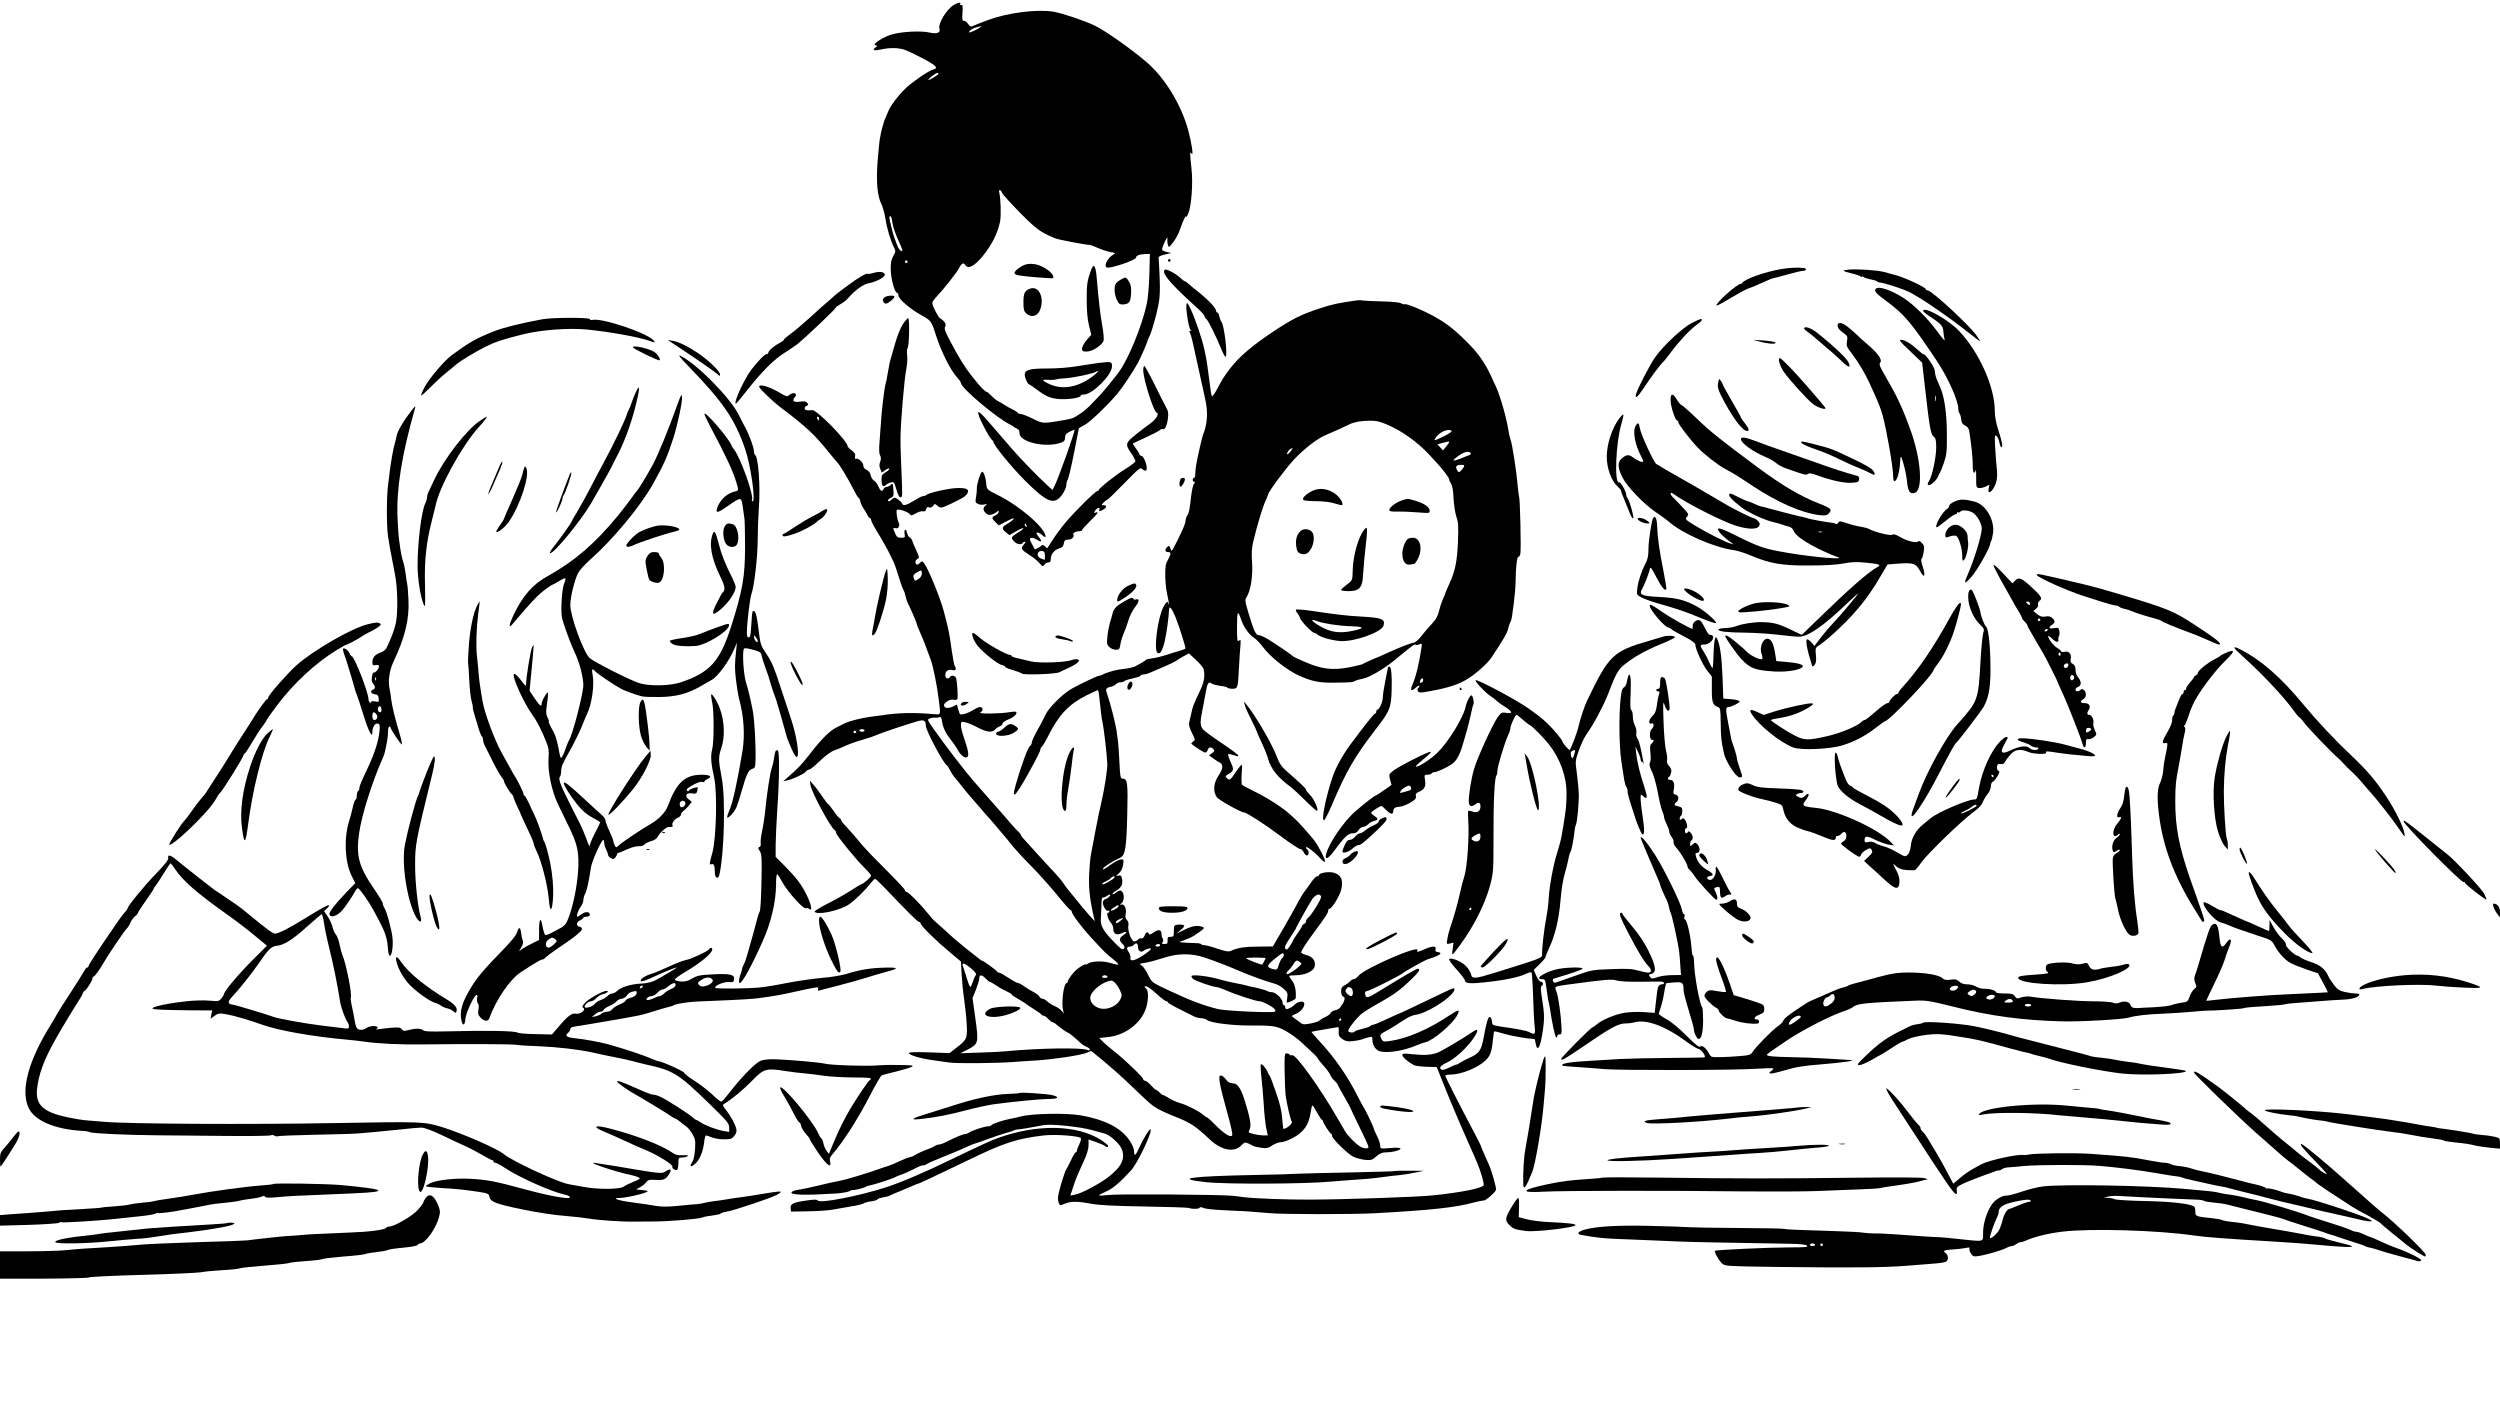 <?xml version="1.0" standalone="no"?>
<!DOCTYPE svg PUBLIC "-//W3C//DTD SVG 20010904//EN"
 "http://www.w3.org/TR/2001/REC-SVG-20010904/DTD/svg10.dtd">
<svg version="1.0" xmlns="http://www.w3.org/2000/svg"
 width="1920pt" height="1080pt" viewBox="0 0 1920 1080"
 preserveAspectRatio="xMidYMid meet">

<g transform="translate(0,1080) scale(0.1,-0.1)"
fill="#000000" stroke="none">
<path d="M7325 10762 c-56 -34 -122 -144 -110 -182 10 -32 -19 -43 -76 -30
-63 15 -215 8 -291 -15 -67 -19 -154 -77 -125 -83 18 -4 18 -4 0 -17 -28 -21
-10 -27 43 -15 68 16 142 14 189 -5 55 -22 174 -84 208 -107 33 -24 34 -34 3
-42 -30 -7 -149 -88 -202 -136 -53 -48 -124 -139 -140 -180 -3 -8 -13 -30 -21
-49 -8 -18 -16 -39 -17 -45 -1 -6 -5 -20 -9 -31 -6 -20 -15 -60 -22 -105 -2
-14 -9 -86 -15 -160 -12 -158 -2 -266 29 -327 11 -23 25 -74 31 -112 10 -70
40 -171 67 -224 13 -26 12 -32 -7 -64 -16 -28 -20 -50 -19 -107 2 -71 31 -176
50 -176 5 0 9 -9 9 -19 0 -27 90 -104 176 -152 76 -42 77 -43 114 -159 37
-118 113 -269 158 -315 17 -19 32 -40 32 -47 0 -37 275 -269 380 -320 14 -7
27 -15 30 -19 3 -3 13 -8 23 -12 10 -4 17 -17 17 -34 0 -70 207 -116 323 -71
20 8 27 17 27 38 0 22 7 31 34 44 19 9 36 16 38 16 10 0 -125 -379 -154 -434
l-15 -29 -48 44 c-61 55 -200 199 -252 259 -21 25 -48 56 -59 68 -11 12 -56
64 -100 116 -43 51 -87 99 -97 105 -16 10 -17 9 -11 -16 9 -37 82 -175 100
-189 8 -6 14 -15 14 -19 0 -23 139 -193 241 -295 174 -174 228 -193 289 -105
17 24 30 57 30 72 0 16 4 33 10 39 5 5 27 97 48 203 l38 193 50 28 c43 26 169
146 245 236 39 46 121 170 159 239 26 50 72 155 75 175 0 3 6 14 12 25 16 30
53 159 70 245 11 54 13 113 9 212 -3 75 -7 142 -8 149 -2 8 16 17 47 24 l50
12 -32 7 c-18 4 -35 11 -38 16 -3 5 6 32 20 62 14 29 23 42 21 28 -2 -14 -1
-36 3 -49 6 -24 7 -24 42 20 19 24 44 71 54 104 19 58 45 110 45 90 1 -6 7 5
15 23 25 57 38 230 26 343 -14 128 -14 139 0 119 17 -24 1 82 -27 185 -53 191
-177 395 -313 513 -116 101 -316 242 -401 284 -79 39 -250 96 -319 108 -128
21 -354 -8 -506 -65 -55 -20 -107 -41 -116 -46 -13 -6 -21 -2 -33 16 -9 14
-24 25 -32 25 -14 0 -16 10 -12 64 3 53 1 63 -11 58 -9 -3 -12 -1 -7 6 11 18
-15 14 -49 -6z m189 -181 c-17 -10 -41 -22 -55 -26 -21 -7 -22 -6 -10 9 7 9
28 20 45 25 49 14 53 12 20 -8z m-308 -350 c-7 -11 -76 -52 -76 -45 0 10 55
53 68 54 7 0 11 -4 8 -9z m489 -911 c4 -11 66 -80 138 -153 129 -130 154 -148
272 -198 23 -9 228 -49 256 -49 10 0 43 -11 72 -25 30 -13 73 -27 97 -31 36
-6 39 -8 24 -17 -46 -25 -79 -86 -55 -101 21 -13 226 56 226 76 0 15 27 26 73
27 l33 1 -4 -157 c-2 -90 -11 -188 -20 -228 -38 -173 -142 -426 -216 -525 -29
-40 -117 -147 -134 -165 -7 -7 -35 -37 -63 -66 -47 -50 -73 -72 -129 -106 -30
-18 -34 -19 -115 -33 -141 -24 -140 -24 -217 14 -40 20 -81 36 -92 36 -11 0
-23 5 -27 11 -3 6 -21 17 -38 25 -17 8 -44 23 -61 34 -16 11 -39 24 -50 29
-11 5 -33 23 -49 40 -17 17 -33 31 -37 31 -13 0 -52 41 -110 115 -62 78 -104
146 -174 280 -38 72 -45 93 -36 107 11 18 -3 41 -40 64 -16 10 -59 97 -59 118
0 8 15 29 33 48 51 53 154 183 171 216 20 40 36 49 48 28 21 -37 72 -11 136
68 70 87 112 170 132 261 10 46 6 182 -6 228 -7 24 13 22 21 -3z m-841 -232
c4 -29 25 -90 46 -136 32 -68 36 -83 22 -80 -10 2 -24 22 -33 48 -9 25 -19 52
-22 60 -8 21 -37 135 -37 149 0 6 4 11 9 11 5 0 12 -24 15 -52z m116 -298 c0
-5 -4 -10 -10 -10 -5 0 -10 5 -10 10 0 6 5 10 10 10 6 0 10 -4 10 -10z"/>
<path d="M7891 8772 c-39 -6 -103 -51 -99 -70 3 -14 26 -19 147 -30 79 -7 146
-11 148 -8 13 12 -11 44 -54 72 -47 31 -94 42 -142 36z"/>
<path d="M8382 8733 c-31 -83 -37 -115 -36 -233 0 -84 5 -149 17 -198 l18 -73
-36 -41 c-19 -23 -35 -52 -35 -65 0 -20 5 -23 36 -23 44 0 121 51 130 85 3 14
-2 66 -11 117 -16 91 -27 184 -42 362 -8 93 -22 117 -41 69z"/>
<path d="M8614 8656 c-45 -25 -54 -38 -54 -82 0 -24 8 -59 18 -78 15 -31 21
-35 50 -34 44 3 55 19 59 87 2 42 -2 65 -17 89 -21 35 -25 36 -56 18z"/>
<path d="M7910 8583 c-40 -15 -50 -35 -50 -103 0 -57 3 -70 23 -88 35 -33 84
-21 103 24 39 93 -6 193 -76 167z"/>
<path d="M8440 8013 c-19 -2 -87 -13 -152 -23 -74 -13 -163 -20 -245 -20 -136
0 -173 -10 -173 -49 0 -20 22 -71 31 -71 3 0 28 -17 55 -37 75 -57 113 -74
184 -78 69 -4 160 10 160 26 0 5 11 9 24 9 66 0 216 150 216 216 0 37 -2 38
-100 27z m-36 -94 c-122 -97 -251 -119 -361 -61 -44 22 -41 29 9 25 24 -2 50
0 58 3 8 3 45 8 83 10 59 4 214 37 226 50 2 2 9 4 14 4 5 0 -8 -14 -29 -31z"/>
<path d="M8970 8800 c0 -5 5 -10 10 -10 6 0 10 5 10 10 0 6 -4 10 -10 10 -5 0
-10 -4 -10 -10z"/>
<path d="M13676 8733 c-122 -21 -282 -78 -294 -105 -2 -5 -8 -8 -13 -8 -29 0
-199 -153 -186 -167 3 -2 51 23 106 57 56 33 114 65 129 71 40 14 62 23 112
46 52 24 79 35 100 39 8 1 56 14 105 28 50 14 100 26 113 26 26 0 30 19 5 22
-59 5 -109 2 -177 -9z"/>
<path d="M14195 8729 c-53 -5 -49 -10 30 -30 28 -6 56 -16 63 -22 6 -5 12 -6
12 -2 0 4 6 3 13 -3 7 -6 32 -14 55 -18 23 -4 45 -11 48 -15 3 -5 13 -9 23 -9
24 0 164 -45 218 -70 76 -35 294 -183 445 -302 54 -43 100 -78 104 -78 3 0 -9
19 -26 43 -59 83 -346 347 -376 347 -8 0 -14 4 -14 9 0 14 -158 88 -225 106
-33 9 -76 20 -95 26 -49 14 -215 25 -275 18z"/>
<path d="M8940 8712 c0 -32 81 -121 249 -272 33 -30 61 -60 61 -66 0 -6 6 -17
14 -23 15 -12 78 -138 116 -233 13 -32 27 -58 32 -58 19 0 -11 255 -33 270 -3
3 -10 20 -14 38 -3 17 -11 32 -16 32 -5 0 -9 5 -9 11 0 21 -53 79 -123 136
-40 31 -81 65 -91 75 -11 10 -23 18 -27 18 -4 0 -22 14 -40 31 -29 27 -88 59
-110 59 -5 0 -9 -8 -9 -18z"/>
<path d="M6713 8705 c-23 -7 -44 -11 -46 -8 -10 9 -78 -30 -162 -94 -6 -5 -28
-21 -50 -37 -22 -16 -44 -34 -50 -40 -5 -6 -26 -24 -45 -40 -19 -15 -79 -69
-133 -119 -54 -49 -123 -108 -153 -129 -30 -22 -54 -43 -54 -47 0 -5 -15 -16
-32 -25 -40 -19 -88 -61 -88 -76 0 -5 -6 -10 -13 -10 -14 0 -66 -53 -115 -117
-56 -72 -143 -263 -120 -263 3 0 34 37 70 83 130 166 222 258 312 313 33 21
75 49 91 62 75 62 295 271 295 281 0 3 16 15 36 26 19 10 45 30 57 45 53 61
118 108 160 115 52 9 122 45 122 64 0 22 -37 29 -82 16z"/>
<path d="M14407 8583 c-17 -17 -1 -36 81 -96 137 -101 188 -161 385 -456 88
-132 167 -308 167 -373 0 -13 4 -28 9 -33 5 -6 11 -26 13 -45 2 -26 10 -38 30
-48 19 -9 29 -23 32 -45 16 -98 28 -218 27 -264 -2 -51 12 -72 22 -35 3 9 5
-17 4 -58 0 -70 1 -75 21 -78 12 -2 35 3 52 11 l29 15 -6 -29 c-11 -58 36 -21
57 45 8 24 10 61 6 100 -4 33 -9 108 -13 166 -5 96 -4 103 11 91 9 -8 19 -31
22 -52 4 -21 11 -36 16 -33 11 7 5 38 -28 141 -15 46 -24 100 -24 138 0 182
-119 449 -274 613 -83 88 -276 195 -276 154 0 -5 21 -23 48 -40 91 -60 105
-76 107 -118 2 -21 6 -50 10 -64 4 -14 -20 14 -55 62 -71 99 -185 212 -263
261 -94 60 -189 91 -210 70z"/>
<path d="M6798 8519 c-21 -12 -23 -32 -5 -47 9 -8 21 -4 45 14 18 14 32 30 32
35 0 12 -50 11 -72 -2z"/>
<path d="M10420 8493 c-143 -20 -189 -30 -280 -60 -148 -48 -215 -82 -368
-184 -155 -103 -254 -188 -321 -274 -49 -64 -57 -76 -107 -169 -17 -32 -34
-54 -37 -48 -4 5 -13 65 -21 133 -9 68 -18 135 -21 149 -2 14 -10 49 -16 78
-14 70 -69 232 -104 307 -24 51 -29 56 -33 36 -6 -36 18 -185 31 -193 9 -6 9
-8 -1 -8 -8 0 -9 -5 -3 -17 10 -19 20 -62 72 -303 17 -80 37 -172 45 -205 22
-99 18 -181 -13 -265 -9 -24 -11 -31 -28 -105 -27 -118 -35 -166 -35 -201 0
-19 -4 -34 -10 -34 -5 0 -10 -7 -10 -15 0 -8 5 -15 11 -15 8 0 8 -5 -1 -15 -7
-8 -16 -48 -21 -88 -13 -113 -18 -139 -30 -153 -5 -7 -11 -23 -13 -36 -3 -31
-10 -48 -59 -150 -23 -48 -45 -88 -48 -88 -4 0 -9 10 -12 22 -5 18 -8 19 -21
8 -22 -18 -20 -40 4 -40 23 0 25 -11 8 -43 -6 -12 -15 -30 -20 -40 -14 -30
-11 -168 6 -241 9 -38 14 -71 11 -74 -3 -3 -5 0 -5 7 0 19 -18 3 -35 -30 -43
-82 -75 -323 -47 -351 19 -19 38 9 57 87 14 59 31 183 34 248 1 29 23 1 49
-63 30 -75 80 -234 76 -241 -2 -3 -22 -11 -46 -18 -24 -6 -70 -21 -104 -32
-34 -11 -81 -22 -105 -25 -24 -3 -46 -8 -49 -12 -5 -8 -39 -27 -82 -50 -16 -7
-54 -16 -85 -19 -55 -5 -128 -24 -165 -44 -10 -5 -22 -9 -27 -9 -15 0 -181
-80 -226 -109 -67 -43 -162 -140 -185 -189 -12 -26 -30 -60 -39 -77 -45 -80
-66 -122 -67 -139 -1 -10 -7 -22 -14 -26 -16 -10 -68 -152 -110 -300 -39 -137
6 -82 148 182 23 42 42 83 42 91 0 8 6 19 13 25 7 6 29 42 47 79 81 162 157
243 291 311 47 23 87 42 91 42 3 0 9 -30 12 -67 9 -90 17 -154 23 -178 11 -53
31 -220 37 -320 3 -37 -22 -197 -44 -290 -9 -35 -36 -165 -46 -220 -2 -11 -8
-45 -14 -75 -6 -30 -13 -65 -15 -77 -2 -12 -6 -34 -9 -50 -3 -15 -8 -74 -11
-129 -5 -104 3 -188 28 -304 l15 -65 -46 50 c-25 28 -70 82 -100 120 -31 39
-58 72 -61 75 -4 3 -18 23 -33 45 -15 23 -57 72 -94 110 -36 39 -96 103 -132
144 -37 41 -75 83 -84 93 -10 10 -18 22 -18 26 0 5 -10 17 -22 28 -13 11 -43
45 -68 74 -25 30 -70 82 -100 115 -30 34 -68 77 -85 96 -16 18 -58 66 -91 104
-65 75 -216 272 -303 395 -51 73 -51 74 -29 83 12 4 31 7 43 5 11 -1 25 1 32
5 7 5 14 -7 18 -35 9 -52 28 -90 70 -143 18 -22 39 -54 48 -70 21 -41 53 -69
72 -61 20 7 13 50 -21 147 -13 37 -24 80 -24 97 0 30 1 31 33 25 17 -3 60 -21
95 -40 70 -36 112 -42 133 -17 7 9 23 20 36 25 13 5 23 15 23 22 0 8 20 22 45
32 43 16 74 48 57 58 -4 3 -27 1 -52 -3 -25 -5 -87 -9 -139 -10 -82 0 -92 2
-76 13 19 15 13 37 -11 37 -8 0 -31 -11 -52 -24 -21 -13 -52 -27 -69 -30 -31
-7 -32 -6 -43 33 l-11 40 -33 -16 c-37 -17 -66 -12 -66 11 0 21 48 49 75 42
14 -4 25 -1 28 7 5 13 -1 118 -9 155 -5 23 -37 31 -49 12 -12 -19 -35 -10 -35
14 0 32 22 48 54 40 19 -4 26 -2 26 8 0 8 -3 18 -7 22 -5 4 -15 62 -25 129
-15 115 -25 163 -61 297 -27 101 -117 320 -148 361 -16 21 -18 22 -34 6 -9
-10 -21 -15 -26 -12 -15 10 -10 33 8 43 15 9 14 14 -9 63 -14 30 -29 64 -32
76 -4 11 -13 24 -20 26 -8 3 -17 20 -21 38 -8 37 -25 21 -17 -17 4 -21 1 -24
-27 -24 -27 0 -34 5 -47 35 -18 44 -18 44 5 38 22 -6 35 21 22 45 -12 25 -21
91 -12 96 13 9 85 -15 97 -32 10 -14 15 -13 47 5 20 12 44 19 55 16 14 -3 21
2 25 16 4 15 10 19 23 14 11 -4 22 0 30 12 13 17 15 17 32 2 25 -22 28 -22
103 13 90 43 112 56 126 77 21 32 1 46 -68 45 -62 0 -224 -35 -244 -53 -5 -5
-16 -9 -25 -9 -9 0 -40 -16 -70 -35 -60 -37 -85 -43 -93 -21 -3 8 -18 22 -32
32 -24 15 -27 15 -44 0 -19 -18 -31 -21 -31 -8 0 5 10 13 23 19 19 9 22 16 18
62 -3 49 -4 51 -20 37 -10 -9 -25 -16 -33 -16 -9 0 -18 -7 -22 -15 -9 -25 -25
-17 -40 19 -8 19 -23 39 -34 45 -11 6 -22 24 -25 41 -4 19 -16 34 -32 42 -16
7 -25 19 -25 34 0 24 -42 60 -58 50 -5 -3 -7 5 -5 18 4 18 -3 30 -26 47 -17
12 -31 27 -31 31 0 40 -236 281 -272 278 -43 -4 -58 0 -58 14 0 8 7 17 16 20
14 5 14 9 3 22 -10 12 -23 14 -55 9 -48 -7 -65 7 -40 34 27 30 -12 45 -44 16
-15 -13 -22 -11 -74 20 -75 45 -156 69 -156 45 0 -13 103 -112 170 -163 189
-142 258 -207 362 -337 34 -41 63 -77 67 -80 16 -13 90 -136 129 -215 13 -27
29 -53 35 -57 6 -3 12 -16 14 -28 2 -12 11 -34 21 -49 10 -14 24 -38 32 -53 7
-16 17 -28 22 -28 4 0 8 -6 8 -13 0 -7 16 -40 36 -73 74 -120 132 -231 152
-289 11 -33 28 -85 37 -115 10 -30 21 -59 25 -65 4 -5 11 -26 15 -45 4 -19 11
-41 16 -50 20 -39 69 -151 69 -160 0 -5 11 -33 24 -62 22 -49 53 -128 85 -218
18 -49 48 -199 60 -300 16 -126 19 -119 -36 -115 -153 14 -277 11 -403 -9 -19
-3 -57 -8 -85 -11 -64 -8 -163 -33 -195 -49 -14 -7 -41 -21 -62 -31 -53 -25
-116 -87 -202 -198 -70 -90 -95 -116 -181 -191 l-30 -26 30 6 c44 10 129 49
144 68 7 9 19 16 27 16 7 0 44 30 81 66 39 38 85 72 108 80 22 8 54 20 70 28
55 25 80 34 155 56 41 12 93 30 115 40 39 17 216 76 303 101 47 14 62 5 62
-34 0 -37 137 -294 162 -305 4 -2 15 -19 24 -37 9 -19 26 -45 37 -58 12 -13
41 -48 64 -78 23 -29 55 -68 70 -84 15 -17 41 -46 57 -65 15 -19 45 -53 65
-75 20 -22 59 -67 86 -100 28 -33 52 -62 55 -65 3 -3 23 -27 44 -55 22 -27 84
-95 139 -150 55 -55 145 -155 200 -222 55 -68 104 -123 108 -123 5 0 9 -4 9
-9 0 -19 70 -114 141 -192 114 -124 121 -131 178 -176 58 -47 53 -51 -28 -27
-56 16 -143 12 -168 -8 -7 -6 -13 -8 -13 -5 0 8 -41 -14 -70 -38 -29 -24 -70
-79 -70 -95 0 -5 -4 -10 -8 -10 -23 0 -43 -156 -27 -212 l6 -23 -18 22 c-10
12 -34 28 -53 36 -19 8 -45 24 -57 36 -12 11 -29 21 -38 21 -9 0 -18 7 -22 15
-3 9 -24 25 -47 37 -22 11 -55 31 -72 44 -17 13 -37 24 -45 24 -8 0 -41 18
-74 40 -33 22 -65 40 -72 40 -6 0 -13 3 -15 8 -4 9 -103 82 -112 82 -3 0 -14
6 -23 14 -10 8 -56 45 -103 81 -47 37 -115 95 -151 130 -37 34 -75 68 -85 76
-11 8 -37 37 -58 64 -56 70 -149 164 -163 165 -7 0 -13 6 -13 13 0 7 -64 75
-141 152 -78 77 -160 163 -183 190 -54 65 -93 110 -133 153 -18 18 -33 38 -33
42 0 5 -6 13 -13 17 -7 4 -28 29 -45 55 -17 25 -35 48 -40 50 -4 1 -25 28 -45
58 -20 30 -50 71 -67 90 l-31 35 5 -34 c11 -61 159 -336 189 -349 4 -2 7 -10
7 -17 0 -17 153 -206 219 -270 28 -27 51 -55 51 -61 0 -11 -62 -64 -74 -64 -3
0 -38 -21 -78 -47 -41 -27 -121 -72 -180 -102 -59 -30 -105 -58 -102 -63 18
-29 192 8 262 55 46 31 129 111 169 165 14 17 29 32 33 32 5 0 30 -23 57 -51
196 -205 270 -279 281 -279 6 0 12 -6 12 -12 0 -17 123 -137 228 -224 l82 -69
5 -96 c3 -53 11 -139 19 -190 8 -52 17 -139 20 -194 6 -113 3 -119 -87 -188
l-45 -35 -156 6 c-110 3 -156 2 -156 -6 0 -14 84 -40 175 -53 39 -5 99 -14
135 -19 60 -9 355 -6 495 4 33 3 107 8 165 11 133 8 348 40 394 59 l36 15 92
-75 c51 -42 143 -123 203 -181 159 -152 166 -159 210 -185 22 -13 78 -40 125
-58 135 -53 168 -75 283 -183 89 -83 188 -101 242 -42 22 22 27 24 52 13 15
-7 33 -15 38 -19 6 -4 33 -10 60 -14 44 -5 55 -3 87 19 20 13 50 24 66 24 16
-1 56 14 90 32 86 46 125 102 138 200 4 27 10 50 13 50 4 0 20 -25 36 -55 17
-30 33 -55 38 -55 4 0 7 -5 7 -10 0 -12 52 -94 63 -98 4 -2 7 -9 7 -16 0 -21
123 -141 165 -161 22 -10 63 -20 90 -23 45 -4 54 -1 85 27 26 23 45 31 75 31
52 0 117 18 110 30 -4 6 -38 7 -80 3 -75 -6 -75 -6 -75 19 0 13 -11 47 -25 74
-14 27 -25 53 -25 58 0 10 -71 157 -80 166 -3 3 -22 40 -44 82 -73 147 -175
294 -284 412 -40 43 -72 80 -70 81 2 2 44 10 93 18 50 8 97 17 105 18 11 3 13
-5 11 -32 -2 -31 2 -40 28 -59 25 -17 40 -20 80 -16 26 3 59 9 72 14 13 5 36
12 52 16 24 6 27 4 27 -19 0 -46 27 -83 64 -91 64 -12 177 7 271 46 34 14 59
23 73 26 57 12 210 141 243 207 25 47 13 47 -59 -1 -161 -108 -330 -180 -459
-197 -45 -7 -52 -5 -62 13 -18 33 -14 40 38 66 26 14 79 46 117 72 49 33 81
48 110 51 50 4 179 74 247 133 43 38 60 70 38 70 -6 0 -98 -43 -205 -95 -108
-52 -198 -95 -201 -95 -3 0 -48 -20 -101 -45 -52 -25 -101 -45 -109 -45 -8 0
-16 -4 -20 -9 -3 -5 -30 -15 -61 -22 -30 -7 -57 -16 -60 -21 -7 -11 -42 -10
-49 2 -6 10 37 71 84 118 23 24 73 55 171 110 88 49 150 94 219 161 68 64 85
91 59 91 -11 0 -99 -51 -296 -172 -85 -52 -97 -56 -106 -32 -7 19 0 34 17 34
15 0 246 116 267 134 20 17 171 101 196 109 91 28 120 49 76 55 -17 3 -21 8
-17 23 8 26 -25 25 -84 -1 -48 -22 -65 -25 -56 -10 33 53 -408 -137 -454 -196
-10 -13 -26 -24 -34 -24 -8 0 -20 -7 -28 -16 -7 -8 -25 -22 -41 -30 -22 -12
-28 -21 -28 -48 0 -22 6 -36 16 -40 11 -4 13 -13 8 -28 -4 -13 -9 -25 -13 -28
-3 -3 -11 -14 -17 -25 -6 -11 -23 -21 -38 -23 -14 -2 -30 -11 -36 -21 -5 -10
-24 -24 -42 -32 -18 -7 -37 -19 -43 -25 -5 -7 -36 -18 -68 -24 -47 -9 -61 -9
-75 2 -30 23 -37 28 -57 42 -18 13 -18 15 16 29 66 27 93 107 31 93 -15 -4
-31 -13 -37 -20 -12 -15 -49 -36 -64 -36 -6 0 -11 7 -11 15 0 8 -4 15 -10 15
-5 0 -10 9 -10 21 0 28 -53 79 -82 79 -13 0 -28 4 -34 8 -7 7 -103 32 -139 37
-5 1 -17 4 -25 7 -8 3 -42 10 -75 16 -33 6 -94 20 -135 32 -88 25 -210 38
-210 23 0 -6 6 -16 14 -22 18 -15 150 -61 175 -61 10 0 45 -12 77 -26 69 -31
231 -84 257 -84 22 0 89 -34 112 -56 13 -14 14 -19 3 -24 -21 -10 -377 6 -433
20 -113 28 -204 62 -365 137 -148 69 -143 66 -172 125 -15 31 -36 63 -48 71
-22 15 -21 16 26 23 27 4 87 20 133 35 112 38 216 40 322 5 65 -21 217 -80
274 -106 56 -25 209 -81 251 -91 29 -7 63 -24 82 -43 30 -27 33 -35 28 -69 -4
-20 -5 -37 -3 -37 18 0 67 24 68 33 4 57 -5 106 -27 134 -13 17 -24 34 -24 37
0 3 24 6 53 6 70 1 134 30 143 66 11 42 -14 77 -63 89 -22 6 -41 15 -40 20 0
14 40 76 106 164 83 112 101 140 101 156 0 8 4 15 9 15 20 0 83 104 93 154 14
67 -2 104 -54 122 -38 13 -118 1 -118 -17 0 -5 -7 -9 -15 -9 -8 0 -28 -21 -46
-47 -18 -27 -40 -57 -49 -68 -10 -11 -40 -61 -66 -111 -27 -50 -78 -141 -114
-202 l-65 -111 -109 -1 c-103 0 -164 -9 -213 -33 -17 -8 -40 -4 -100 16 -43
15 -88 27 -99 27 -11 0 -24 3 -28 7 -9 9 -10 9 -106 12 -41 2 -68 5 -60 8 15
4 29 10 80 31 14 5 45 25 70 43 39 29 42 33 25 40 -38 15 -76 9 -138 -21 l-62
-31 34 30 c28 24 31 32 19 36 -9 4 -29 5 -45 3 -26 -3 -28 -6 -28 -48 0 -41
-2 -45 -25 -45 -21 0 -25 -4 -23 -27 1 -24 -2 -28 -24 -28 -20 0 -23 3 -15 13
7 8 7 18 2 27 -6 8 -10 25 -10 38 0 33 -24 37 -61 10 -22 -16 -33 -19 -36 -10
-7 20 -23 14 -33 -14 -7 -16 -16 -24 -24 -21 -8 3 -20 -1 -26 -9 -7 -8 -20
-14 -30 -14 -22 0 -53 88 -44 124 3 15 -1 29 -11 40 -12 12 -15 25 -10 47 9
39 -11 80 -34 72 -14 -4 -13 -2 2 10 28 23 20 97 -11 97 -8 0 -24 -7 -34 -17
-10 -9 -21 -13 -24 -10 -4 3 10 16 30 28 39 22 52 53 42 95 -5 20 -11 24 -29
19 -20 -6 -20 -5 5 17 17 15 29 37 33 66 6 38 5 42 -14 42 -12 0 -43 -15 -69
-33 -69 -48 -75 -52 -70 -37 4 13 74 57 130 82 40 18 49 73 55 333 6 242 2
275 -36 275 -16 0 -19 13 -24 123 -3 67 -8 140 -11 162 -3 22 -8 59 -11 83 -8
53 -48 212 -69 271 -18 50 -16 57 23 66 16 3 35 13 42 21 6 8 22 14 35 14 12
0 25 4 28 9 3 4 33 14 66 21 33 7 60 17 60 21 0 5 9 9 21 9 12 0 35 6 52 14
18 8 66 29 107 46 41 17 81 37 90 43 8 7 34 23 58 36 l43 23 52 -49 c29 -26
55 -57 59 -68 14 -45 7 -99 -21 -159 -56 -119 -61 -131 -70 -176 -6 -25 -13
-58 -17 -73 -6 -27 -2 -43 32 -111 13 -26 13 -30 -3 -41 -10 -8 -16 -15 -13
-18 26 -23 96 -67 106 -67 7 0 16 9 19 20 7 23 28 26 44 6 10 -11 7 -18 -11
-31 l-23 -16 30 -22 c16 -12 38 -27 50 -32 31 -16 29 -48 -6 -100 -40 -59 -45
-124 -14 -168 16 -22 186 -117 210 -117 18 0 165 -95 281 -182 72 -54 138 -98
148 -98 9 0 22 -11 28 -25 6 -14 17 -25 25 -25 15 0 18 36 3 45 -5 3 -10 11
-10 17 0 14 67 -37 107 -81 17 -20 34 -33 38 -29 9 9 -50 124 -86 169 -38 47
-122 141 -142 158 -9 9 -30 27 -45 41 -53 48 -180 130 -268 171 -49 24 -92 47
-96 53 -4 6 -5 45 -2 86 5 73 5 75 -13 54 -10 -12 -25 -32 -33 -44 -41 -62
-47 -66 -66 -48 -16 16 -16 18 14 35 35 20 39 36 18 79 -8 16 -17 40 -21 53
-7 21 -5 23 18 17 14 -3 32 -9 41 -12 9 -3 16 -2 16 4 0 5 -58 48 -129 96 -72
47 -137 96 -145 108 -20 28 -20 56 -2 144 8 38 19 98 25 133 12 72 23 90 45
72 7 -6 37 -14 65 -18 28 -3 54 -10 57 -14 3 -5 20 -9 39 -9 41 0 42 6 50 161
3 63 8 138 11 168 4 47 3 52 -11 41 -13 -11 -15 1 -15 106 0 123 6 133 33 52
18 -55 61 -114 99 -138 14 -8 44 -39 66 -68 58 -78 178 -173 272 -218 100 -46
160 -59 275 -57 126 1 146 3 160 13 6 4 28 11 50 15 40 7 87 29 165 79 47 30
77 54 186 144 35 29 64 48 64 43 0 -7 9 -7 26 -1 25 10 26 9 21 -22 -19 -128
-43 -225 -71 -290 -19 -44 -6 -51 31 -16 22 20 34 13 13 -8 -5 -5 -6 -15 0
-23 7 -12 19 -13 82 -1 148 26 231 53 299 96 65 40 152 118 181 161 94 141
122 189 131 226 5 23 14 47 19 53 11 15 38 239 38 320 0 88 11 184 21 178 5
-3 11 7 15 22 7 28 -2 429 -10 442 -2 4 -7 43 -11 87 -8 100 -41 314 -54 348
-5 14 -13 45 -16 68 -14 94 -61 260 -94 334 -5 11 -24 51 -41 89 -47 102 -103
181 -197 272 -93 93 -167 147 -268 199 -81 43 -191 86 -198 78 -3 -2 -16 1
-28 8 -14 7 -74 13 -150 14 -69 2 -135 5 -145 7 -11 3 -30 3 -44 1z m-4130
-908 c0 -8 -2 -15 -4 -15 -2 0 -6 7 -10 15 -3 8 -1 15 4 15 6 0 10 -7 10 -15z
m4363 -46 c112 -47 232 -133 321 -228 23 -25 48 -52 56 -61 48 -50 100 -120
100 -132 0 -7 7 -23 15 -35 9 -13 16 -53 18 -109 3 -49 12 -113 22 -142 15
-44 17 -76 12 -190 -5 -150 -22 -232 -68 -330 -16 -35 -29 -65 -29 -68 0 -3
-8 -24 -19 -47 -10 -23 -22 -58 -26 -77 -10 -47 -27 -79 -62 -115 -16 -16 -49
-54 -72 -84 -25 -33 -51 -55 -64 -57 -22 -2 -109 -36 -205 -80 -28 -13 -80
-36 -115 -50 -34 -14 -66 -30 -72 -34 -5 -4 -54 -16 -108 -26 -125 -23 -206
-13 -332 41 -50 21 -92 41 -95 45 -7 9 -125 90 -190 130 -30 18 -63 33 -73 32
-22 -1 -37 32 -79 171 -27 91 -28 100 -14 122 31 47 49 161 42 264 -5 72 -3
112 9 161 33 137 70 260 96 317 10 23 19 44 19 47 0 18 133 197 200 269 75 80
183 163 242 186 24 9 148 65 184 83 35 17 86 26 152 27 50 1 79 -6 135 -30z
m494 -47 c8 -5 -14 -21 -63 -45 -56 -28 -73 -33 -65 -20 25 49 97 85 128 65z
m-17 -88 c0 -3 -11 -19 -24 -34 l-24 -29 -21 23 -22 24 38 10 c49 13 53 13 53
6z m-1217 -69 c-21 -29 -38 -33 -23 -6 8 16 20 25 38 30 2 1 -5 -10 -15 -24z
m1382 -15 c3 -6 -2 -13 -12 -16 -10 -3 -40 -15 -66 -26 -27 -11 -51 -17 -54
-14 -3 2 14 18 38 35 42 31 82 40 94 21z m-54 -108 c-5 -10 -17 -24 -25 -31
-12 -10 -17 -9 -26 9 -15 27 -5 40 31 40 26 0 28 -2 20 -18z m-4161 -817 c0
-15 -10 -31 -25 -41 -28 -18 -30 -18 -39 11 -4 15 1 24 22 37 37 22 42 22 42
-7z m3850 -819 c0 -8 -6 -16 -14 -19 -10 -4 -12 0 -9 14 6 22 23 26 23 5z
m-4290 -386 c0 -5 -9 -10 -20 -10 -11 0 -20 5 -20 10 0 6 9 10 20 10 11 0 20
-4 20 -10z m-65 -10 c3 -5 -1 -10 -10 -10 -9 0 -13 5 -10 10 3 6 8 10 10 10 2
0 7 -4 10 -10z m1985 -1117 c-1 -13 -89 -63 -95 -54 -2 5 9 14 25 21 16 7 35
18 41 26 12 15 29 19 29 7z m-40 -148 c-6 -8 -20 -17 -31 -20 -11 -4 -19 -15
-19 -28 0 -28 28 -69 41 -62 5 4 9 1 9 -4 0 -6 -5 -11 -10 -11 -15 0 -1 -51
21 -76 11 -11 19 -32 19 -46 0 -41 24 -54 65 -35 40 19 47 7 10 -17 -31 -20
-32 -39 -4 -65 21 -19 19 -41 -3 -41 -6 0 -42 33 -79 73 -69 72 -91 115 -84
167 1 14 3 56 4 94 0 38 4 66 7 63 4 -3 16 0 28 8 26 19 42 19 26 0z m1626 0
c6 -15 -72 -141 -102 -166 -8 -6 -14 -18 -14 -26 0 -7 -7 -16 -15 -19 -8 -4
-15 -10 -15 -15 0 -5 -16 -31 -35 -58 -19 -26 -35 -51 -35 -55 0 -4 -11 -23
-24 -42 -18 -27 -25 -32 -34 -21 -9 10 -1 29 33 81 25 37 45 69 45 70 0 8 105
196 127 229 27 38 59 49 69 22z m-1556 -75 c0 -5 -13 -16 -30 -25 -38 -19 -40
-6 -2 17 32 21 32 21 32 8z m17 -110 c-27 -22 -37 -25 -37 -12 0 5 10 14 23
20 35 17 42 14 14 -8z m133 -206 c0 -27 23 -42 43 -26 19 15 57 24 57 14 0 -5
-29 -28 -65 -52 -66 -42 -99 -47 -93 -13 1 10 -5 29 -14 42 -19 27 -15 41 11
41 10 0 24 7 31 15 16 19 30 10 30 -21z m170 16 c0 -5 -9 -10 -21 -10 -11 0
-17 5 -14 10 3 6 13 10 21 10 8 0 14 -4 14 -10z m950 -74 c0 -7 -6 -19 -13
-25 -8 -6 -19 -29 -26 -51 -11 -37 -14 -40 -39 -34 -58 14 -57 27 4 77 59 49
74 56 74 33z m-140 -24 c0 -4 -21 -45 -26 -50 -4 -5 -124 42 -124 49 0 3 34 5
75 5 41 -1 75 -2 75 -4z m275 -41 c3 -5 -21 -28 -52 -51 -37 -26 -59 -37 -62
-29 -2 7 5 20 16 28 10 9 27 30 38 48 15 25 22 30 36 22 10 -5 20 -13 24 -18z
m-2535 -40 c34 -30 42 -42 33 -52 -6 -8 -16 -31 -22 -51 -7 -21 -16 -38 -19
-38 -4 0 -17 33 -29 74 -13 41 -26 81 -29 90 -11 28 19 17 66 -23z m110 -76
c13 -14 27 -25 31 -25 5 0 28 -14 53 -30 24 -17 61 -37 80 -45 20 -9 36 -19
36 -23 0 -4 24 -20 53 -36 28 -16 54 -32 57 -36 3 -3 30 -21 60 -40 30 -19 57
-38 58 -42 2 -5 9 -8 16 -8 7 0 23 -11 36 -25 13 -14 27 -25 32 -25 5 0 14 -5
21 -10 39 -33 91 -70 97 -70 8 0 60 -43 102 -83 10 -10 30 -22 43 -27 14 -5
25 -15 25 -21 0 -7 -6 -8 -17 -3 -43 20 -384 14 -631 -10 -29 -3 -118 -8 -199
-10 l-148 -5 54 27 c86 44 88 52 62 239 l-22 158 26 64 c14 36 25 72 25 81 0
37 19 38 50 5z m935 15 c4 -6 -5 -10 -20 -10 -15 0 -24 4 -20 10 3 6 12 10 20
10 8 0 17 -4 20 -10z m63 -53 c11 -12 28 -38 36 -58 14 -33 13 -39 -3 -70 -24
-44 -92 -75 -146 -65 -51 10 -88 51 -81 91 10 50 99 119 162 124 6 1 20 -9 32
-22z m317 -82 c33 -30 66 -55 73 -55 6 0 12 -4 12 -8 0 -5 39 -28 88 -52 48
-24 99 -50 114 -57 14 -7 39 -13 54 -13 15 0 35 -6 43 -13 28 -24 206 -45 356
-43 98 1 154 -3 185 -13 52 -16 127 -64 185 -116 95 -87 125 -117 125 -123 0
-4 20 -29 45 -57 24 -27 48 -59 51 -70 4 -11 17 -30 30 -42 13 -12 24 -24 24
-27 0 -3 23 -44 50 -92 28 -48 50 -89 50 -91 0 -2 32 -68 70 -147 39 -78 70
-147 70 -154 0 -17 -36 -15 -68 5 -33 21 -92 81 -111 114 -8 13 -37 62 -64
109 -133 231 -317 486 -343 476 -7 -3 -16 -1 -19 4 -4 6 -14 10 -24 10 -16 0
-17 -13 -15 -145 1 -80 5 -164 9 -188 11 -70 37 -181 46 -191 10 -12 -40 -56
-64 -56 -2 0 -7 36 -10 80 -4 58 -17 114 -48 202 -23 68 -45 125 -49 128 -4 3
-10 14 -14 25 -9 27 -45 69 -53 61 -3 -3 -1 -50 5 -103 6 -54 14 -149 18 -212
3 -62 12 -140 18 -172 l13 -59 -36 0 c-35 0 -111 17 -111 25 0 2 4 15 10 29
10 27 -2 91 -40 212 -29 94 -56 134 -91 134 -15 0 -34 7 -41 15 -31 38 -40 45
-54 45 -21 0 -9 -69 48 -273 35 -125 47 -182 40 -189 -15 -15 -64 18 -132 86
-30 31 -59 56 -63 56 -4 0 -17 9 -29 20 -29 26 -129 77 -181 90 -23 7 -59 22
-79 36 -21 13 -41 24 -46 24 -5 0 -17 9 -27 20 -10 11 -22 20 -27 20 -5 0 -22
16 -39 35 -17 19 -37 35 -45 35 -8 0 -14 5 -14 11 0 15 -146 155 -220 212 -30
23 -69 56 -86 73 l-32 32 67 7 c121 13 233 90 281 193 28 58 35 155 15 176
-20 19 -19 25 3 19 10 -2 45 -29 77 -58z m1489 49 c20 -8 22 -64 3 -64 -8 0
-22 9 -32 20 -15 16 -15 22 -5 35 14 17 13 17 34 9z m-74 -244 c0 -5 -5 -10
-11 -10 -5 0 -7 5 -4 10 3 6 8 10 11 10 2 0 4 -4 4 -10z"/>
<path d="M10075 7028 c-51 -26 -80 -59 -63 -69 7 -4 51 -8 98 -8 47 0 107 -7
135 -16 28 -8 53 -15 58 -15 15 0 6 30 -18 59 -54 63 -143 84 -210 49z"/>
<path d="M10770 6958 c-43 -12 -100 -54 -100 -74 0 -11 14 -14 63 -13 34 1
104 -2 155 -6 89 -7 92 -7 92 13 0 27 -42 56 -109 76 -30 9 -57 16 -60 15 -3
0 -22 -5 -41 -11z"/>
<path d="M10479 6734 c-45 -51 -87 -198 -90 -311 -2 -82 -1 -80 -51 -117 -21
-16 -38 -32 -38 -37 0 -5 26 -9 58 -9 75 0 102 25 108 97 10 135 14 176 24
264 7 53 10 104 8 114 -3 16 -4 16 -19 -1z"/>
<path d="M9994 6726 c-32 -23 -47 -69 -39 -121 5 -37 11 -48 32 -56 36 -13 58
-4 82 37 23 39 28 102 9 127 -19 24 -60 30 -84 13z"/>
<path d="M10814 6662 c-22 -14 -44 -72 -44 -114 0 -57 23 -90 58 -84 15 2 30
5 34 5 4 1 17 19 28 41 38 75 18 160 -38 160 -15 0 -32 -4 -38 -8z"/>
<path d="M9953 6117 c-3 -4 2 -16 10 -25 8 -9 18 -26 21 -38 7 -25 93 -114
109 -114 6 0 18 -6 26 -14 23 -20 108 -44 171 -49 108 -9 323 68 336 119 13
50 -12 60 -176 69 -110 6 -177 14 -373 43 -65 10 -121 14 -124 9z m164 -88
c45 -17 167 -36 250 -38 113 -3 120 -15 21 -36 -95 -20 -161 -12 -234 27 -80
43 -104 73 -37 47z"/>
<path d="M7605 3053 c-92 -49 -7 -84 120 -49 64 18 117 45 110 57 -11 16 -197
10 -230 -8z"/>
<path d="M4165 8348 c-163 -30 -299 -64 -365 -90 -149 -59 -192 -84 -335 -189
-54 -41 -169 -176 -203 -240 -18 -34 -30 -64 -28 -66 3 -3 35 26 73 64 37 38
93 89 123 113 30 24 62 50 70 58 33 29 150 100 230 140 75 37 136 57 285 94
140 35 356 51 495 37 163 -16 395 -57 472 -85 50 -17 53 -17 38 1 -48 58 -400
176 -471 158 -10 -3 -19 0 -19 6 0 14 -290 13 -365 -1z"/>
<path d="M6933 8309 c-17 -27 -43 -91 -57 -142 -14 -50 -30 -105 -35 -122 -6
-16 -15 -61 -21 -100 -6 -38 -15 -83 -20 -100 -9 -30 -30 -209 -35 -300 -2
-27 -6 -89 -10 -136 -5 -58 -4 -92 4 -106 8 -16 8 -30 1 -49 -8 -20 -8 -36 1
-56 l11 -28 29 21 c16 11 29 15 29 9 0 -6 -13 -19 -30 -28 -24 -14 -30 -24
-30 -52 0 -49 12 -66 32 -46 9 8 27 18 40 21 23 6 26 2 42 -54 12 -41 22 -61
33 -61 14 0 14 20 7 183 -5 100 -9 223 -8 272 0 117 30 465 45 534 6 30 9 76
6 101 -3 26 -2 51 3 56 13 13 17 226 5 230 -5 1 -24 -20 -42 -47z"/>
<path d="M12991 8318 c-69 -35 -212 -168 -277 -258 -39 -53 -136 -240 -149
-287 -12 -43 13 -23 61 50 55 84 134 189 149 199 5 4 30 35 55 69 59 81 151
180 201 215 37 25 50 44 30 44 -4 0 -36 -14 -70 -32z"/>
<path d="M14113 8298 c0 -15 13 -33 39 -51 38 -27 39 -30 33 -67 -6 -36 -3
-44 38 -97 45 -58 101 -151 136 -228 69 -150 83 -185 101 -250 29 -108 79
-391 79 -457 1 -36 4 -46 15 -42 17 7 35 72 39 144 1 30 5 48 9 40 17 -43 39
-132 44 -188 8 -77 21 -97 57 -88 69 17 52 263 -35 496 -60 165 -102 253 -192
407 -40 68 -46 85 -36 98 18 21 -15 69 -92 135 -35 30 -72 63 -83 75 -11 11
-41 37 -66 58 -53 43 -87 49 -86 15z"/>
<path d="M13856 8281 c-3 -5 7 -17 22 -26 15 -10 56 -44 92 -75 36 -32 81 -70
100 -86 19 -16 56 -50 82 -75 48 -46 66 -45 43 1 -17 33 -114 124 -235 221
-46 37 -95 56 -104 40z"/>
<path d="M5144 8178 c164 -107 337 -226 359 -246 22 -21 27 -23 27 -8 0 25
-93 114 -177 169 -80 53 -141 82 -193 91 -31 6 -33 5 -16 -6z"/>
<path d="M13520 8175 c65 -17 129 -20 114 -5 -5 5 -46 12 -89 15 l-80 5 55
-15z"/>
<path d="M14670 8103 l92 -88 19 -165 c38 -335 46 -383 68 -402 18 -13 21 -28
21 -85 0 -76 -31 -220 -55 -257 -12 -17 -13 -26 -5 -31 14 -9 67 40 76 69 4
12 10 23 13 26 3 3 17 37 30 75 21 62 24 88 23 220 0 153 -18 283 -49 355 -8
19 -21 50 -29 68 -8 18 -14 46 -14 61 0 28 -70 131 -88 131 -4 0 -23 14 -42
32 -55 50 -101 78 -128 78 -21 0 -12 -12 68 -87z m197 -380 c-3 -10 -5 -2 -5
17 0 19 2 27 5 18 2 -10 2 -26 0 -35z"/>
<path d="M4860 8133 c1 -11 200 -107 206 -100 8 7 -10 39 -33 58 -32 29 -174
62 -173 42z"/>
<path d="M5300 7974 c256 -265 345 -396 423 -624 43 -125 82 -400 57 -400 -6
0 -9 4 -5 9 18 31 -89 331 -139 391 -7 8 -16 22 -19 31 -17 50 -207 270 -207
240 0 -7 21 -52 46 -99 113 -211 174 -341 198 -423 20 -68 21 -66 -11 -74 -49
-12 -92 -45 -119 -91 -14 -24 -23 -51 -20 -60 5 -12 24 -3 93 45 98 67 97 67
109 -23 3 -23 8 -57 11 -76 3 -19 5 -120 5 -225 0 -222 -19 -331 -108 -610
-85 -265 -162 -350 -385 -425 -84 -29 -249 -31 -324 -5 -81 28 -342 161 -376
191 -47 42 -149 321 -149 407 0 61 32 192 60 247 11 21 54 68 97 106 172 152
386 411 479 579 85 153 109 207 155 350 31 95 71 281 67 316 -3 27 -8 18 -37
-62 -65 -183 -144 -375 -187 -457 -43 -79 -111 -192 -123 -202 -3 -3 -22 -27
-41 -55 -19 -27 -66 -88 -104 -135 -179 -217 -334 -350 -539 -464 -116 -64
-193 -152 -264 -301 -36 -76 -38 -106 -6 -67 126 150 188 217 239 256 33 25
64 46 68 46 3 0 24 11 46 25 54 34 63 32 44 -12 -10 -24 -18 -77 -21 -143 -4
-89 -2 -115 16 -170 31 -93 60 -167 89 -230 34 -73 62 -183 62 -241 0 -64 -83
-385 -110 -424 -4 -5 -12 -26 -19 -45 -18 -53 -35 -90 -42 -90 -4 0 -9 15 -12
33 -12 71 -27 130 -42 158 -8 16 -22 43 -31 59 -8 17 -13 30 -9 30 3 0 -1 13
-10 30 -12 24 -13 42 -5 97 15 105 13 114 -15 68 -14 -22 -25 -48 -25 -57 0
-31 -14 -20 -55 40 l-38 57 12 125 c24 255 24 238 8 210 -12 -21 -46 -228 -47
-288 -1 -12 -7 -8 -22 12 -84 113 -97 87 -31 -61 27 -59 69 -138 95 -173 45
-63 76 -124 116 -225 16 -39 19 -64 15 -115 -8 -102 23 -255 74 -360 14 -30
50 -103 78 -161 63 -128 79 -188 77 -297 -1 -116 -32 -290 -69 -392 -28 -77
-29 -78 -116 -123 -68 -35 -68 -35 -77 -14 -5 12 -11 39 -15 59 -11 69 -25 52
-25 -31 l0 -80 -52 -26 c-29 -14 -64 -33 -78 -43 l-24 -17 18 31 c13 21 16 38
11 50 -5 11 -10 35 -12 54 -6 51 -18 56 -31 13 -8 -28 -49 -77 -148 -178 -142
-146 -190 -209 -249 -326 -35 -70 -44 -129 -29 -187 10 -35 26 -21 28 23 3 43
64 176 84 183 9 3 11 -3 6 -22 -3 -15 -1 -32 5 -40 8 -9 10 -28 5 -51 -5 -30
-2 -40 17 -61 26 -28 57 -31 66 -6 51 142 159 301 242 355 112 73 152 97 164
97 7 0 20 8 28 18 9 9 53 42 98 72 175 118 208 151 161 163 -28 7 -25 35 5 49
14 6 25 15 25 20 0 4 11 8 25 8 15 0 25 6 25 14 0 25 -32 28 -62 6 -15 -11
-30 -20 -34 -20 -11 0 7 53 27 78 10 14 19 36 19 49 0 13 7 37 15 52 13 26 26
87 44 202 7 46 79 207 94 208 4 1 7 -9 7 -21 0 -13 7 -36 15 -52 8 -15 15 -34
15 -42 0 -7 10 -19 22 -25 18 -10 24 -8 35 7 7 10 13 21 13 26 0 4 4 8 9 8 5
0 35 12 67 27 33 15 72 26 90 24 18 -1 36 4 43 13 8 9 31 21 52 26 27 7 43 20
54 40 15 28 66 72 82 69 20 -3 34 2 28 11 -9 15 14 50 41 60 13 5 24 16 24 24
0 8 9 21 20 29 10 7 29 26 41 41 l22 28 -23 18 c-35 26 -20 54 24 47 29 -5 35
-2 40 16 9 35 8 36 -29 24 -19 -6 -35 -14 -35 -19 0 -5 -5 -6 -10 -3 -15 9 -5
21 47 49 27 15 54 24 65 21 10 -4 18 -2 18 3 0 5 12 14 27 21 36 17 14 31 -47
31 -130 0 -194 -59 -261 -240 -19 -50 -72 -105 -138 -142 -66 -37 -207 -132
-238 -160 -21 -20 -21 -20 -32 0 -6 12 -11 27 -11 34 0 7 -14 42 -30 76 -17
35 -30 72 -30 81 0 10 -12 28 -27 41 -16 13 -83 75 -150 137 -108 100 -143
126 -143 108 0 -18 47 -93 98 -157 44 -55 74 -81 120 -106 34 -18 62 -35 62
-37 0 -2 -18 -39 -40 -81 -22 -43 -40 -87 -41 -98 0 -12 -11 9 -23 45 -13 36
-35 87 -48 115 -14 27 -51 101 -83 164 -71 141 -89 190 -75 204 5 5 10 27 10
48 0 29 15 64 60 141 32 56 75 143 96 192 20 50 39 97 44 105 34 69 56 219 42
293 -10 48 -4 58 18 32 14 -17 160 -115 205 -138 31 -15 110 -44 155 -55 14
-4 73 -6 133 -5 126 1 218 25 315 81 35 21 74 43 87 50 49 26 135 145 176 242
l19 45 -6 -55 c-12 -118 -12 -138 -2 -230 6 -52 17 -120 25 -150 36 -132 45
-278 25 -399 -38 -229 -75 -398 -98 -448 -13 -31 -22 -58 -19 -61 9 -9 56 42
71 78 8 19 26 76 40 125 35 125 53 163 81 170 20 5 23 12 25 53 4 121 -6 317
-22 401 -14 72 -36 165 -49 204 -21 63 -32 241 -17 266 3 5 34 1 68 -9 53 -14
64 -21 66 -41 2 -13 16 -58 31 -99 16 -41 33 -93 38 -115 10 -36 23 -76 44
-130 8 -23 65 -221 79 -276 5 -20 24 -67 41 -104 22 -49 34 -64 42 -56 17 17
-7 166 -46 284 -19 56 -58 176 -88 266 -42 130 -63 180 -101 236 -47 70 -48
73 -63 195 -13 111 -26 152 -45 134 -3 -3 -7 -49 -10 -102 -4 -77 -8 -97 -20
-97 -11 0 -15 11 -14 40 0 69 24 264 35 293 21 55 48 289 48 412 0 69 4 181 9
250 13 163 -4 390 -29 406 -5 3 -9 16 -9 29 0 28 -35 124 -68 185 -14 25 -36
67 -49 95 -65 130 -319 388 -443 450 -28 14 -13 -6 70 -91z m520 -2097 c0 -20
-25 1 -28 24 -2 23 -2 23 13 5 8 -11 15 -24 15 -29z m-557 -1241 c6 -16 -11
-36 -30 -36 -13 0 -18 32 -6 43 11 12 31 8 36 -7z m-999 -1049 c16 -12 16 -15
-10 -40 -15 -15 -35 -26 -43 -25 -26 5 -25 44 1 62 27 19 29 19 52 3z"/>
<path d="M13665 8018 c4 -18 19 -51 33 -72 39 -57 184 -218 226 -249 34 -26
96 -47 96 -32 0 3 -28 39 -63 78 -34 40 -76 88 -92 106 -84 97 -180 196 -193
199 -11 3 -13 -3 -7 -30z"/>
<path d="M8780 7958 c0 -68 78 -316 102 -326 26 -11 -6 -58 -65 -97 -8 -5 -49
-37 -91 -70 -85 -68 -87 -76 -35 -151 16 -23 29 -49 29 -56 -1 -7 -33 -33 -73
-57 -78 -48 -207 -150 -207 -163 0 -4 -5 -8 -10 -8 -16 0 -175 -157 -246 -242
-35 -42 -80 -103 -100 -135 -20 -32 -38 -60 -40 -62 -2 -2 -11 4 -20 14 -9 9
-20 12 -23 7 -7 -10 -52 -35 -54 -30 -1 2 -10 17 -19 35 -10 17 -18 36 -18 42
0 16 27 13 56 -5 33 -22 39 -13 14 19 -11 14 -20 28 -20 31 0 13 25 5 47 -16
13 -12 23 -16 23 -9 0 63 -193 232 -362 316 -90 45 -90 45 -94 92 -4 50 -21
96 -33 89 -13 -8 -41 -100 -39 -128 1 -13 -2 -42 -6 -65 -7 -36 -5 -43 13 -52
11 -7 33 -9 48 -6 26 6 27 5 10 -9 -22 -17 -16 -45 13 -63 15 -10 25 -10 47
-1 16 7 31 17 35 23 5 6 8 3 8 -6 0 -9 -11 -21 -25 -27 -31 -14 -31 -23 1 -53
l25 -24 52 28 c29 15 56 27 60 27 13 0 -14 -24 -50 -45 -40 -23 -41 -37 -7
-64 l27 -21 53 31 c65 37 73 25 9 -13 -50 -31 -54 -39 -25 -68 21 -21 55 -26
65 -10 3 6 11 10 17 10 6 0 2 -10 -10 -23 -26 -28 -20 -39 48 -82 25 -15 57
-42 72 -59 25 -28 29 -29 38 -13 6 9 20 17 30 17 15 0 20 7 20 28 0 36 29 71
67 81 21 5 29 15 33 37 4 24 10 29 34 30 28 1 49 21 39 37 -7 12 17 27 45 27
12 0 22 4 22 9 0 5 27 35 60 67 60 58 74 79 44 67 -14 -5 -14 -3 -3 16 16 24
41 29 32 6 -5 -13 -2 -14 20 -4 34 15 43 39 15 39 -20 0 -21 1 -3 20 10 11 22
20 26 20 5 0 64 57 132 127 119 122 125 126 142 109 12 -11 21 -14 28 -7 15
15 -14 103 -35 109 -10 2 -18 9 -18 14 0 5 -12 25 -26 44 -15 19 -25 36 -23
38 2 2 47 23 99 47 52 24 101 49 108 56 8 7 17 11 22 8 15 -9 32 24 39 77 6
45 4 60 -15 93 -12 22 -53 102 -90 178 -37 75 -72 137 -76 137 -4 0 -8 -15 -8
-32z m-896 -1194 c3 -8 2 -12 -4 -9 -6 3 -10 10 -10 16 0 14 7 11 14 -7z m141
-231 c0 -18 -1 -33 -2 -33 -1 0 -13 4 -27 10 -41 15 -33 64 9 58 15 -2 20 -10
20 -35z"/>
<path d="M13195 7859 c-5 -29 -1 -49 23 -97 77 -154 163 -272 199 -272 21 0
15 19 -17 60 -16 21 -30 41 -30 44 0 4 -31 61 -70 127 -38 66 -70 123 -70 128
0 4 -6 16 -14 26 -13 19 -15 18 -21 -16z"/>
<path d="M4884 7790 c-12 -25 -27 -63 -34 -85 -7 -22 -16 -44 -20 -50 -4 -5
-11 -21 -15 -35 -16 -53 -98 -224 -185 -385 -24 -44 -67 -125 -95 -180 -28
-55 -73 -135 -98 -178 -26 -43 -47 -79 -47 -82 0 -8 -93 -139 -133 -188 -22
-26 -37 -51 -33 -54 19 -19 241 251 317 384 13 23 49 86 80 140 31 54 65 116
76 138 11 22 24 49 30 60 61 111 114 251 153 402 35 137 37 184 4 113z"/>
<path d="M12830 7726 c0 -46 36 -156 51 -156 5 0 9 -6 9 -14 0 -15 92 -135
151 -196 45 -48 154 -132 204 -159 71 -38 98 -55 217 -134 186 -124 377 -207
509 -223 45 -5 59 -3 72 11 32 31 22 41 -78 80 -142 56 -281 139 -465 275
-292 217 -367 277 -468 375 -57 55 -110 101 -116 103 -7 1 -23 20 -37 42 -32
53 -49 52 -49 -4z"/>
<path d="M3149 7632 c-51 -66 -97 -145 -103 -179 -3 -15 -9 -44 -15 -63 -10
-32 -28 -133 -37 -205 -2 -16 -8 -64 -13 -105 -13 -96 -13 -316 -1 -400 9 -61
16 -98 54 -295 20 -99 23 -290 6 -370 -11 -52 -36 -118 -72 -192 -6 -12 -25
-27 -41 -33 -45 -15 -67 -39 -67 -73 0 -26 3 -29 25 -25 19 4 25 1 25 -12 0
-18 -33 -54 -42 -45 -3 3 -8 -11 -11 -32 -5 -26 -2 -42 8 -53 19 -21 19 -39 0
-46 -25 -10 -17 -32 13 -36 21 -2 28 -9 30 -32 3 -27 2 -29 -27 -23 -19 4 -31
2 -31 -4 0 -6 -4 -7 -10 -4 -5 3 -10 15 -10 25 0 51 -109 330 -129 330 -3 0
-11 10 -16 22 -11 24 -41 46 -50 36 -3 -3 1 -23 9 -44 14 -37 72 -228 82 -269
3 -11 9 -29 14 -40 5 -11 29 -83 52 -159 40 -127 68 -180 68 -127 0 37 21 69
41 64 17 -5 18 -12 13 -62 -7 -72 -37 -165 -84 -266 -59 -126 -70 -152 -70
-168 0 -9 -4 -19 -10 -22 -5 -3 -10 -19 -10 -36 0 -16 -4 -29 -8 -29 -5 0 -15
-26 -22 -57 -7 -32 -19 -78 -27 -103 -43 -133 -36 -315 16 -423 l29 -60 -70
-72 c-80 -84 -127 -144 -128 -163 0 -34 55 -21 95 23 22 22 84 114 104 153 7
13 16 22 21 20 15 -6 83 -103 118 -168 19 -36 40 -76 48 -90 40 -75 58 -131
62 -192 3 -46 8 -68 17 -68 15 0 26 78 19 141 -7 60 -44 200 -61 224 -7 11
-13 27 -13 35 0 9 -29 58 -65 110 -121 176 -143 259 -116 438 20 136 100 389
177 562 9 19 18 44 20 55 18 81 24 123 24 156 0 22 5 39 10 39 6 0 10 -4 10
-8 0 -14 81 -135 86 -129 3 3 -4 38 -16 78 -35 116 -58 210 -65 264 -3 28 -9
66 -13 85 -14 62 -1 144 33 215 86 182 119 321 112 467 -2 57 -7 112 -10 123
-3 12 -8 48 -12 80 -4 33 -13 76 -20 95 -7 20 -15 58 -19 85 -4 28 -9 66 -12
85 -3 19 -8 92 -11 161 -10 223 33 489 134 842 8 26 2 21 -38 -31z m-262
-2054 c-3 -8 -6 -5 -6 6 -1 11 2 17 5 13 3 -3 4 -12 1 -19z m43 -229 c0 -20
-15 -26 -25 -9 -9 15 3 43 15 35 5 -3 10 -15 10 -26z m-40 -34 c15 -18 6 -45
-15 -45 -10 0 -15 10 -15 30 0 33 11 38 30 15z"/>
<path d="M12437 7588 c-57 -76 -97 -199 -97 -296 0 -90 37 -188 84 -229 14
-13 26 -27 26 -33 0 -6 8 -29 19 -53 10 -23 29 -70 42 -104 13 -35 27 -59 32
-54 8 8 -28 138 -44 155 -5 6 -9 16 -9 24 0 26 -44 103 -56 98 -37 -14 -25
304 18 447 11 37 18 70 15 73 -3 3 -16 -10 -30 -28z"/>
<path d="M3687 7569 c-103 -68 -275 -290 -352 -454 -21 -44 -41 -88 -46 -97
-5 -10 -9 -26 -9 -36 0 -11 -6 -32 -14 -48 -29 -60 -59 -298 -59 -479 0 -96
22 -239 46 -295 13 -32 14 -20 11 144 -5 196 9 324 52 495 14 53 27 105 29
116 26 140 202 460 328 600 50 55 72 85 64 85 -2 0 -25 -14 -50 -31z"/>
<path d="M12562 7530 c-25 -40 -6 -145 42 -235 9 -16 16 -34 16 -38 0 -13 -42
3 -77 29 -34 26 -54 24 -90 -9 -32 -28 -29 -71 7 -143 37 -73 167 -208 259
-269 36 -24 80 -56 96 -70 101 -91 349 -200 500 -220 28 -4 86 -22 130 -41
152 -63 237 -78 445 -77 126 0 211 5 265 15 62 12 102 14 173 7 110 -10 125
-17 86 -37 -63 -33 -222 -173 -458 -403 l-118 -115 -57 27 c-119 59 -156 69
-251 71 -57 1 -152 -13 -193 -30 -21 -8 -60 -15 -88 -16 -27 0 -50 -5 -51 -11
-4 -15 71 -23 212 -24 69 -1 180 -8 245 -16 66 -8 138 -15 160 -15 72 0 190
82 381 266 41 38 74 68 74 66 0 -8 -133 -166 -188 -224 -30 -31 -75 -84 -101
-118 l-46 -61 -22 26 c-12 14 -27 25 -33 25 -17 0 -2 -82 36 -200 5 -12 8 -11
21 5 11 15 13 35 9 75 -5 54 -4 56 29 77 60 40 194 163 270 251 79 89 143 180
210 297 l41 70 93 7 c107 7 126 0 157 -57 34 -64 45 -39 18 41 -9 28 -12 49
-6 53 5 3 12 27 16 53 6 40 4 50 -15 69 -13 13 -24 17 -28 11 -10 -16 -83 2
-137 33 -33 20 -52 25 -62 18 -15 -9 -134 20 -177 44 -11 6 -40 14 -65 18 -25
3 -72 15 -104 26 -54 18 -60 19 -68 4 -6 -9 -14 -12 -21 -8 -7 5 -19 8 -27 8
-23 1 -163 26 -180 32 -8 3 -24 8 -35 10 -33 6 -217 53 -269 68 -26 8 -53 15
-60 15 -6 1 -29 9 -51 20 -22 11 -45 19 -51 20 -6 0 -37 14 -69 30 -67 34 -75
36 -75 16 0 -16 79 -86 131 -117 68 -40 155 -77 209 -89 30 -7 62 -16 70 -20
9 -4 29 -10 46 -14 21 -5 33 -16 41 -36 16 -42 130 -113 288 -180 11 -5 34
-13 50 -19 64 -22 -192 0 -385 33 -181 31 -214 42 -398 133 -88 44 -129 60
-137 52 -10 -10 36 -60 95 -102 l25 -18 -25 7 c-37 9 -184 84 -273 138 -75 46
-77 49 -61 67 16 18 15 21 -32 71 -27 29 -59 63 -71 74 -31 29 -31 52 0 30
100 -72 385 -216 483 -245 93 -28 160 -28 174 -1 8 15 6 24 -10 40 -11 11 -25
20 -31 20 -11 0 -139 63 -199 97 -19 11 -88 51 -152 89 -64 38 -165 96 -224
129 -59 33 -119 68 -133 77 -14 10 -32 21 -40 24 -18 9 -120 228 -127 276 -7
43 -14 47 -32 18z m1431 -817 c-7 -2 -19 -2 -25 0 -7 3 -2 5 12 5 14 0 19 -2
13 -5z"/>
<path d="M13370 7427 c0 -29 94 -97 190 -137 30 -13 66 -33 80 -46 14 -12 45
-30 70 -39 150 -53 162 -56 175 -45 9 8 27 5 66 -9 111 -40 209 -62 266 -59
51 3 58 6 61 26 2 12 -3 24 -10 26 -7 2 -40 11 -73 21 -33 9 -103 32 -155 50
-115 41 -274 97 -390 137 -47 16 -120 42 -162 59 -84 32 -118 36 -118 16z"/>
<path d="M13835 7400 c7 -12 51 -31 135 -60 36 -12 108 -43 160 -69 52 -26
118 -55 145 -65 28 -10 65 -27 84 -38 41 -23 49 -17 27 17 -11 17 -63 47 -149
88 -165 79 -171 81 -290 112 -108 28 -121 29 -112 15z"/>
<path d="M3831 7208 c-12 -29 -26 -62 -31 -73 -32 -73 -50 -119 -50 -129 0
-11 30 48 55 109 7 17 23 54 36 82 12 29 20 55 17 58 -3 3 -15 -18 -27 -47z"/>
<path d="M4027 7210 c-4 -8 -11 -35 -17 -60 -7 -25 -41 -109 -76 -187 -35 -78
-64 -145 -64 -148 0 -4 -14 -27 -32 -51 -17 -24 -29 -46 -27 -49 11 -10 69 37
98 79 85 123 160 352 134 408 -8 18 -12 20 -16 8z"/>
<path d="M4372 7148 c-50 -127 -102 -271 -101 -281 1 -17 49 84 49 104 0 8 4
19 8 25 14 14 64 162 60 174 -2 6 -9 -4 -16 -22z"/>
<path d="M9065 7118 c-10 -29 -9 -51 1 -55 10 -3 34 37 34 57 0 15 -30 12 -35
-2z"/>
<path d="M15013 6949 c-24 -10 -43 -25 -43 -33 0 -8 -7 -19 -15 -24 -38 -21
-105 -142 -79 -142 3 0 33 23 67 50 34 28 67 50 74 50 7 0 13 5 13 11 0 5 4 8
9 4 5 -3 12 -1 16 5 10 16 64 12 96 -7 32 -19 69 -85 69 -122 0 -50 -58 -240
-106 -349 -35 -79 -29 -84 26 -23 42 46 145 226 145 256 0 5 4 16 8 22 4 7 10
35 14 61 12 102 -58 219 -144 240 -76 19 -108 20 -150 1z"/>
<path d="M6310 6873 c-14 -10 -45 -27 -70 -39 -25 -12 -83 -46 -130 -77 -46
-32 -88 -57 -92 -57 -4 0 -8 -4 -8 -10 0 -15 24 -12 90 10 58 19 154 71 175
94 6 6 19 16 30 22 28 15 62 74 43 74 -7 0 -25 -8 -38 -17z"/>
<path d="M12580 6820 c-16 -10 38 -40 72 -40 19 0 20 2 8 13 -24 22 -66 36
-80 27z"/>
<path d="M12696 6821 c-12 -19 -36 -178 -36 -241 0 -46 -6 -76 -20 -103 -32
-59 -58 -137 -65 -193 -6 -50 -6 -52 27 -70 18 -11 76 -32 128 -47 166 -48
212 -64 328 -112 62 -26 116 -44 120 -40 10 11 -88 96 -149 129 -94 50 -153
65 -299 72 -124 7 -144 17 -118 62 18 30 54 124 60 157 3 14 16 -3 45 -61 41
-79 67 -113 80 -101 3 4 -7 68 -22 144 -32 160 -45 252 -48 342 -2 60 -16 87
-31 62z"/>
<path d="M5566 6757 c-18 -27 -13 -99 9 -133 20 -30 70 -33 85 -5 24 47 4 145
-33 155 -36 10 -46 7 -61 -17z"/>
<path d="M5045 6762 c-33 -6 -98 -29 -132 -47 -33 -16 -103 -88 -103 -105 0
-14 26 -12 58 4 37 19 258 93 305 101 20 4 40 11 43 16 12 21 -111 43 -171 31z"/>
<path d="M14965 6745 c-29 -28 -35 -81 -9 -71 33 13 59 16 70 9 19 -14 44 -98
44 -148 0 -44 2 -48 15 -34 16 16 36 104 30 135 -2 10 -4 32 -4 47 -1 39 -53
87 -93 87 -17 0 -39 -10 -53 -25z"/>
<path d="M5475 6703 c-32 -78 -13 -188 56 -329 37 -76 42 -107 19 -124 -4 -3
-24 -38 -44 -79 -50 -98 -37 -110 41 -40 56 51 103 124 103 161 0 9 -11 38
-24 65 -60 120 -85 184 -105 263 -23 91 -34 112 -46 83z"/>
<path d="M4972 6529 c-18 -29 -18 -36 -6 -100 7 -38 16 -74 20 -80 9 -16 54
-30 74 -24 41 13 55 143 20 188 -11 14 -20 30 -20 36 0 6 -15 11 -34 11 -27 0
-38 -6 -54 -31z"/>
<path d="M15310 6460 c0 -8 23 -55 51 -105 28 -49 67 -119 87 -155 19 -36 46
-82 59 -102 12 -21 23 -41 23 -46 0 -5 9 -17 20 -27 11 -10 20 -22 20 -28 0
-5 29 -57 64 -116 35 -58 71 -122 81 -141 10 -19 31 -62 48 -95 17 -33 31 -62
32 -65 3 -9 22 -54 53 -120 40 -89 132 -323 147 -377 10 -35 25 -27 25 11 0
28 3 33 18 29 10 -2 29 5 42 15 24 20 24 21 8 55 -9 19 -14 44 -11 55 6 25
-13 62 -32 62 -18 0 -19 14 -3 39 17 28 3 51 -32 51 -34 0 -39 14 -10 30 24
13 26 52 5 70 -12 10 -19 10 -27 2 -16 -16 -38 -15 -38 2 0 8 9 18 20 21 12 4
20 15 20 29 0 12 -9 32 -20 44 -12 13 -20 35 -20 56 0 26 -6 38 -21 47 -16 8
-20 17 -16 37 8 38 -14 65 -47 56 -14 -3 -26 -2 -26 3 0 5 -14 17 -31 27 -29
17 -69 70 -69 90 0 6 13 -2 28 -17 32 -31 55 -35 50 -9 -1 9 1 23 6 30 4 7 5
25 1 39 -5 23 -9 24 -40 19 -39 -8 -47 6 -15 26 25 16 25 30 1 52 -14 12 -28
16 -52 11 -27 -4 -40 0 -63 18 l-30 24 21 18 c12 10 19 24 15 33 -3 8 3 21 12
28 24 17 13 36 -59 102 -78 73 -100 82 -128 54 l-22 -22 -72 77 c-40 43 -72
71 -73 63z m280 -296 c0 -14 -3 -14 -15 -4 -8 7 -15 14 -15 16 0 2 7 4 15 4 8
0 15 -7 15 -16z m80 -124 c0 -5 -4 -10 -10 -10 -5 0 -10 5 -10 10 0 6 5 10 10
10 6 0 10 -4 10 -10z m55 -80 c-3 -5 -11 -10 -16 -10 -6 0 -7 5 -4 10 3 6 11
10 16 10 6 0 7 -4 4 -10z m100 -179 c3 -5 1 -12 -5 -16 -5 -3 -10 1 -10 9 0
18 6 21 15 7z m58 -96 c-7 -19 -33 -20 -33 -1 0 15 20 26 32 19 4 -2 5 -10 1
-18z m47 -90 c0 -7 -7 -15 -15 -19 -15 -5 -22 24 -9 37 9 9 24 -2 24 -18z
m130 -395 c0 -5 -9 -14 -20 -20 -17 -9 -20 -8 -20 10 0 13 7 20 20 20 11 0 20
-4 20 -10z"/>
<path d="M6803 6415 c-16 -39 -73 -283 -84 -356 -5 -32 -13 -75 -18 -98 -9
-42 -2 -52 18 -27 18 22 68 175 86 263 9 46 15 113 13 163 -3 78 -4 82 -15 55z"/>
<path d="M15644 6382 c12 -20 236 -120 351 -157 22 -7 84 -27 137 -44 53 -17
105 -31 115 -31 11 0 24 -5 29 -10 6 -6 24 -13 40 -16 16 -3 42 -11 59 -19 32
-14 101 -36 175 -55 25 -7 47 -15 50 -19 6 -7 108 -50 220 -91 41 -15 105 -41
143 -59 37 -17 72 -31 77 -31 34 0 -17 42 -186 152 -164 107 -204 124 -599
241 -82 25 -180 52 -217 61 -390 93 -405 96 -394 78z"/>
<path d="M8664 6301 c-43 -20 -84 -73 -84 -109 0 -18 6 -17 61 20 63 42 95 80
84 98 -8 13 -13 13 -61 -9z"/>
<path d="M12950 6255 c27 -29 119 -77 131 -69 29 17 -82 94 -135 94 -18 0 -18
-2 4 -25z"/>
<path d="M15130 6270 c-11 -7 -15 -25 -14 -62 1 -67 42 -159 90 -204 33 -32
35 -35 24 -71 -5 -21 -15 -119 -20 -218 -17 -296 -18 -300 -180 -480 -84 -95
-230 -357 -291 -525 -17 -47 -38 -103 -46 -124 -27 -75 -9 -73 43 4 56 84 95
152 164 285 65 126 111 209 119 215 18 14 191 241 215 281 43 76 57 165 52
351 -3 152 -17 256 -35 268 -10 7 -41 86 -41 108 -1 9 -15 54 -33 99 -26 67
-35 81 -47 73z"/>
<path d="M8635 6182 c-57 -32 -83 -57 -90 -92 -3 -14 -12 -45 -20 -70 -7 -25
-17 -73 -20 -107 -6 -54 -4 -64 14 -82 12 -12 34 -21 50 -21 27 0 30 4 36 43
4 23 15 60 25 82 10 22 26 67 36 100 9 33 33 79 51 102 33 41 36 70 7 59 -7
-3 -16 -1 -19 4 -9 14 -14 13 -70 -18z"/>
<path d="M3665 6151 c-29 -57 -55 -178 -64 -304 -5 -71 -8 -134 -6 -140 2 -7
6 -66 9 -132 3 -66 11 -138 18 -160 6 -22 11 -44 9 -49 -1 -4 5 -29 13 -55 7
-25 21 -72 31 -103 9 -32 21 -60 26 -64 5 -3 9 -14 9 -26 0 -11 6 -32 14 -46
8 -15 35 -70 61 -122 26 -52 56 -104 66 -116 10 -11 19 -26 19 -32 0 -14 48
-94 62 -103 5 -3 10 -14 13 -25 2 -10 15 -43 29 -71 14 -29 26 -55 26 -58 0
-3 23 -52 50 -109 28 -57 50 -110 50 -118 0 -8 9 -31 20 -53 38 -75 86 -262
95 -373 9 -109 27 -95 33 25 3 74 -5 168 -23 258 -11 59 -37 150 -44 159 -5 6
-11 22 -14 36 -6 29 -50 148 -65 176 -6 10 -23 47 -38 82 -16 34 -32 62 -36
62 -4 0 -8 6 -8 14 0 12 -52 117 -70 141 -4 6 -21 35 -37 65 -17 30 -44 81
-62 112 -56 102 -132 309 -146 398 -2 14 -9 52 -14 85 -6 33 -13 92 -16 130
-3 39 -8 95 -12 125 -9 80 -4 222 10 328 7 50 12 92 10 92 -1 0 -9 -13 -18
-29z"/>
<path d="M13471 6165 c-72 -20 -136 -56 -118 -66 14 -8 224 12 336 32 61 11
63 12 39 25 -40 21 -194 26 -257 9z"/>
<path d="M15024 6137 c-12 -17 -33 -52 -47 -77 -130 -238 -250 -412 -372 -544
-14 -15 -25 -31 -25 -37 0 -5 -5 -9 -11 -9 -14 0 -59 -47 -59 -61 0 -5 -6 -9
-14 -9 -8 0 -36 -18 -63 -41 -26 -22 -61 -52 -77 -65 -15 -13 -32 -24 -36 -24
-5 0 -15 -6 -22 -13 -34 -34 -161 -87 -266 -111 -144 -33 -175 -33 -246 4 -62
31 -186 112 -186 120 0 3 34 11 75 17 80 13 155 41 220 82 29 19 35 26 23 29
-25 5 -204 -34 -296 -64 l-77 -25 -47 22 c-56 26 -68 21 -43 -18 57 -86 214
-213 315 -253 58 -24 286 -14 381 16 96 30 176 73 256 135 35 27 65 49 68 49
32 0 375 361 375 395 0 3 15 25 34 50 40 52 87 144 117 230 22 64 59 201 59
223 0 21 -14 13 -36 -21z"/>
<path d="M12670 6148 c0 -32 117 -167 144 -168 5 0 17 -6 25 -14 9 -8 53 -33
99 -56 51 -27 82 -49 82 -59 0 -33 52 -148 88 -197 l39 -50 0 -96 c-1 -101 7
-123 47 -138 18 -6 20 -17 21 -126 2 -117 4 -132 25 -230 14 -63 93 -184 120
-184 25 0 25 2 0 73 -11 31 -20 63 -20 71 0 14 -23 90 -37 126 -4 8 -8 24 -9
35 -2 11 -12 63 -22 115 -20 101 -19 120 3 120 20 0 85 32 85 42 0 9 -31 17
-85 20 l-40 3 -6 165 c-6 159 -20 253 -42 295 -10 18 -11 17 -19 -15 -4 -19
-8 -74 -9 -122 0 -49 -4 -88 -7 -88 -4 0 -15 20 -26 45 -10 25 -29 61 -42 81
-31 45 -30 54 6 54 33 0 73 35 67 60 -1 8 -11 14 -20 14 -12 -1 -26 16 -43 53
-15 30 -32 57 -39 59 -23 9 -55 -15 -55 -41 0 -14 -1 -25 -2 -25 -14 0 -173
89 -223 124 -88 61 -105 70 -105 54z"/>
<path d="M2825 6006 c-125 -30 -425 -204 -551 -318 -73 -67 -214 -228 -214
-245 0 -7 -4 -13 -10 -13 -7 0 -91 -117 -110 -155 -3 -5 -35 -55 -71 -110 -36
-55 -83 -129 -104 -165 -21 -36 -68 -110 -104 -165 -36 -55 -68 -104 -71 -110
-3 -6 -11 -18 -18 -26 -34 -39 -58 -69 -100 -129 -26 -36 -49 -67 -53 -70 -20
-14 -128 -185 -119 -188 27 -9 269 220 339 322 17 25 31 47 31 50 0 3 10 16
23 30 26 28 177 272 177 286 0 4 4 10 8 12 7 3 28 35 105 163 7 11 24 36 40
56 15 20 27 40 27 43 0 3 35 52 77 108 128 170 292 322 454 423 35 21 66 39
69 40 13 1 89 41 125 65 22 15 48 29 57 33 9 3 35 18 59 32 32 21 39 29 28 36
-18 11 -32 10 -94 -5z"/>
<path d="M5505 5981 c-44 -16 -100 -37 -125 -48 -25 -11 -87 -26 -138 -33 -51
-7 -95 -17 -98 -21 -2 -4 7 -16 21 -25 23 -15 100 -21 180 -15 74 6 245 110
253 154 4 22 1 22 -93 -12z"/>
<path d="M7471 5908 c5 -18 22 -48 37 -68 42 -51 153 -140 185 -147 15 -3 27
-9 27 -14 0 -5 26 -16 58 -25 31 -9 63 -21 70 -27 16 -13 260 -4 287 10 11 6
44 21 72 34 29 12 60 31 69 40 15 17 15 19 0 25 -8 3 -30 1 -48 -6 -48 -18
-254 -24 -308 -10 -25 6 -69 17 -97 23 -29 5 -53 14 -53 19 0 4 -6 8 -12 8
-27 0 -177 84 -226 126 -61 53 -74 56 -61 12z"/>
<path d="M8105 5911 c-3 -6 11 -13 32 -17 65 -11 68 -12 86 -19 9 -4 17 -3 17
2 0 9 -94 43 -118 43 -6 0 -13 -4 -17 -9z"/>
<path d="M12770 5910 c-14 -4 -59 -18 -100 -30 -283 -81 -313 -110 -482 -463
-20 -42 -48 -127 -63 -188 -12 -55 -57 -174 -70 -188 -5 -5 -54 52 -55 63 0
12 -67 93 -110 134 -55 52 -60 56 -157 125 -91 64 -390 223 -400 213 -8 -8 65
-87 106 -116 20 -13 45 -32 56 -43 11 -10 36 -28 55 -40 68 -41 73 -62 14 -51
-29 5 -35 2 -61 -33 -39 -54 -157 -312 -182 -398 -22 -75 -40 -187 -41 -247 0
-42 19 -50 54 -23 23 18 36 11 36 -19 0 -36 -25 -52 -61 -39 -16 6 -31 8 -33
4 -3 -3 -2 -36 0 -71 9 -118 -8 -360 -29 -427 -9 -26 -26 -91 -37 -143 -20
-87 -40 -157 -76 -265 -7 -22 -16 -57 -19 -79 -6 -38 -6 -38 21 -32 l27 7 -6
-45 c-4 -26 -5 -46 -2 -46 8 0 94 118 137 190 72 119 125 240 153 345 24 93
25 111 25 359 -1 290 8 468 24 483 3 3 6 18 6 33 0 32 53 207 80 268 11 23 20
51 20 60 0 20 37 102 46 102 5 0 7 -1 64 -50 19 -16 38 -30 41 -30 9 0 102
-93 140 -141 91 -113 142 -255 140 -389 -2 -99 -4 -113 -25 -244 -16 -99 -19
-114 -49 -211 -29 -94 -56 -242 -62 -330 -2 -48 -11 -119 -19 -159 -16 -78
-35 -247 -33 -286 2 -27 -3 -29 -358 -139 -160 -50 -180 -51 -188 -12 -4 16
-21 45 -40 63 -33 34 -108 65 -127 53 -6 -4 19 -39 55 -79 36 -40 65 -78 65
-84 0 -25 38 -29 155 -16 146 15 261 39 312 64 21 10 41 15 45 12 3 -4 9 -86
12 -182 3 -96 8 -201 12 -232 7 -64 3 -68 -45 -43 -16 8 -85 22 -155 32 -106
14 -126 20 -126 34 0 24 -10 49 -20 49 -12 0 -26 -50 -45 -155 -19 -104 -34
-126 -114 -161 -30 -14 -61 -30 -69 -36 -8 -7 -20 -13 -28 -14 -8 -1 -33 -12
-56 -24 -22 -11 -47 -19 -54 -16 -28 11 -13 32 39 56 62 29 151 111 203 186
37 53 39 79 6 57 -92 -62 -252 -157 -283 -168 -50 -18 -105 -21 -196 -11 -63
7 -73 6 -73 -7 0 -16 44 -53 88 -77 13 -6 58 -12 100 -13 l76 -2 44 -110 c54
-137 130 -316 194 -460 83 -187 82 -184 107 -263 11 -34 18 -68 15 -75 -8 -22
-177 -56 -394 -78 -119 -12 -666 -31 -935 -32 -178 -1 -428 8 -515 19 -25 4
-61 8 -80 10 -77 10 -880 15 -952 7 -43 -5 -78 -7 -78 -3 0 3 24 16 54 29 50
21 107 69 192 162 50 53 167 300 150 316 -7 7 -59 -77 -87 -142 -26 -58 -39
-69 -39 -32 0 39 -36 101 -84 145 -70 65 -179 110 -326 136 -110 19 -368 15
-460 -8 -36 -9 -74 -18 -85 -19 -45 -8 -134 -38 -140 -47 -3 -6 -15 -10 -26
-10 -27 0 -119 -30 -144 -47 -11 -7 -26 -13 -33 -13 -17 0 -69 -22 -135 -55
-26 -14 -55 -25 -65 -25 -10 0 -22 -4 -28 -8 -5 -5 -25 -15 -44 -22 -56 -21
-104 -43 -118 -54 -8 -5 -23 -11 -34 -13 -12 -2 -48 -16 -82 -32 -33 -16 -72
-32 -86 -36 -14 -3 -47 -15 -75 -25 -86 -31 -252 -81 -302 -90 -26 -4 -97 -20
-158 -35 -60 -15 -129 -29 -152 -32 -24 -3 -47 -11 -53 -18 -19 -23 102 -26
342 -11 43 3 88 11 100 17 13 7 24 11 26 10 5 -4 78 12 97 23 11 6 27 11 35
12 27 4 182 54 194 63 6 4 29 14 51 21 22 7 63 26 92 41 29 16 60 29 70 29 11
0 23 4 29 9 5 5 56 28 114 51 58 23 125 51 150 62 72 33 83 38 115 48 17 5 62
21 100 35 39 15 95 33 125 42 30 8 60 18 65 21 6 4 19 7 30 8 18 0 90 12 201
33 57 11 284 -13 374 -39 41 -12 82 -23 91 -25 37 -7 110 -71 130 -112 37 -76
5 -144 -106 -228 -70 -52 -203 -122 -249 -130 l-36 -7 11 33 c28 88 32 99 93
233 24 51 36 93 36 122 l0 43 57 -20 c32 -11 62 -24 67 -29 13 -13 26 -13 26
0 0 6 -24 25 -52 44 -188 119 -490 125 -794 16 -58 -21 -117 -48 -364 -167
-210 -102 -385 -176 -500 -213 -213 -68 -505 -124 -520 -100 -6 9 -26 9 -86 0
-102 -14 -126 -26 -122 -59 l3 -26 130 2 c72 1 157 7 190 13 33 6 97 17 143
25 46 7 89 18 95 23 7 5 33 13 60 16 26 4 47 11 47 15 0 5 18 11 40 15 23 3
49 11 58 16 9 5 46 21 82 35 36 15 79 33 97 41 17 8 33 14 36 14 6 0 134 60
387 182 274 133 372 164 578 188 83 9 248 -2 279 -18 8 -5 6 -18 -7 -47 -11
-22 -19 -46 -20 -52 0 -7 -4 -13 -8 -13 -5 0 -22 -28 -38 -63 -16 -34 -32 -64
-35 -67 -7 -6 -43 -118 -58 -182 -7 -31 -8 -55 -1 -73 10 -25 10 -25 46 -10
48 20 101 20 204 0 62 -11 173 -17 410 -21 179 -3 332 -8 340 -11 27 -10 75
-9 82 1 4 7 15 6 30 -1 13 -7 88 -15 168 -18 148 -6 190 -9 340 -22 108 -10
622 -10 805 -1 437 24 623 44 765 83 30 8 65 15 76 15 18 0 94 69 94 84 0 24
-36 151 -55 191 -33 72 -66 150 -64 150 1 0 -22 45 -51 100 -107 202 -220 424
-220 433 0 5 17 9 39 9 81 0 208 51 268 107 38 36 50 68 58 156 4 35 8 66 10
68 2 3 36 -5 75 -17 54 -17 176 -38 236 -41 1 0 5 -16 8 -35 14 -71 37 -27 56
106 12 86 11 125 -7 239 -11 67 -12 95 -4 98 17 6 13 32 -5 32 -8 0 -24 20
-35 45 l-20 46 45 44 c25 24 46 49 46 55 0 6 13 39 29 73 45 98 74 217 86 367
9 95 18 151 35 210 10 36 22 83 26 105 3 22 10 45 14 50 10 13 27 103 34 176
2 14 6 30 9 36 10 16 24 171 22 241 -2 34 -8 104 -15 155 -13 91 -12 94 15
172 15 44 41 100 59 125 54 75 131 220 166 310 58 151 76 184 116 218 68 58
165 114 282 162 63 25 114 50 115 56 3 12 -61 15 -93 4z m-676 -892 c-13 -46
-21 -52 -28 -23 -5 19 -3 31 6 36 22 15 30 10 22 -13z m-724 -642 c0 -31 -19
-46 -47 -35 -30 11 -29 25 5 43 37 21 42 20 42 -8z m-70 -556 c0 -5 -5 -10
-11 -10 -5 0 -7 5 -4 10 3 6 8 10 11 10 2 0 4 -4 4 -10z"/>
<path d="M13250 5914 c0 -13 90 -140 124 -176 68 -72 104 -85 251 -95 101 -6
204 12 220 37 9 15 -37 29 -124 36 l-79 7 -7 46 c-10 71 -25 110 -47 122 -41
22 -81 -56 -58 -116 6 -16 7 -32 3 -36 -11 -11 -88 25 -116 54 -12 13 -50 47
-85 75 -58 48 -82 61 -82 46z"/>
<path d="M17220 5763 c157 -141 321 -316 399 -425 19 -27 38 -48 41 -48 4 0
19 -17 33 -37 22 -33 227 -247 268 -279 8 -7 25 -25 39 -40 14 -16 43 -45 65
-64 22 -20 58 -58 80 -85 22 -27 51 -60 64 -74 46 -51 169 -207 215 -276 47
-69 48 -70 41 -31 -9 51 -71 177 -139 279 -81 123 -145 198 -261 308 -132 124
-270 271 -384 409 -165 199 -318 332 -472 411 -68 34 -65 20 11 -48z"/>
<path d="M17090 5784 c-19 -8 -37 -18 -40 -22 -3 -4 -23 -16 -45 -27 -52 -26
-125 -86 -125 -102 0 -8 -7 -16 -15 -19 -8 -4 -15 -10 -15 -14 0 -4 -13 -22
-30 -40 -16 -18 -30 -38 -30 -46 0 -8 -4 -14 -10 -14 -5 0 -10 -7 -10 -15 0
-8 -4 -15 -9 -15 -5 0 -14 -15 -21 -32 -7 -18 -19 -47 -26 -65 -8 -17 -14 -38
-14 -46 0 -9 -4 -18 -9 -22 -5 -3 -9 -19 -9 -35 1 -17 -14 -55 -35 -90 -42
-70 -47 -95 -18 -87 17 4 19 0 14 -32 -3 -20 -10 -54 -15 -76 -5 -22 -12 -67
-14 -100 -3 -33 -14 -78 -25 -99 -24 -46 -24 -138 -2 -287 37 -242 128 -467
295 -727 10 -15 21 -33 24 -39 11 -22 27 -14 21 10 -3 12 -28 85 -55 162 -27
77 -52 147 -55 155 -83 241 -111 391 -111 585 1 128 3 152 29 285 9 47 20 112
25 145 5 33 13 77 19 98 6 24 5 39 -1 43 -6 4 -6 9 -1 13 5 3 17 31 27 61 9
30 26 75 37 98 41 90 164 255 252 340 75 73 75 90 -3 56z"/>
<path d="M6075 5699 c14 -44 75 -159 85 -159 11 0 3 22 -40 107 -33 66 -58 94
-45 52z"/>
<path d="M10660 5676 c0 -2 -9 -48 -20 -101 -11 -53 -20 -113 -20 -132 0 -34
-27 -93 -42 -93 -4 0 -8 -7 -8 -15 0 -8 -4 -15 -9 -15 -9 0 -77 -86 -193 -242
-60 -82 -113 -180 -137 -254 -52 -159 -85 -330 -62 -323 7 3 34 56 61 119 108
255 174 370 340 585 105 136 114 158 118 295 3 122 -3 180 -18 180 -6 0 -10
-2 -10 -4z"/>
<path d="M12508 5614 c-4 -5 -9 -26 -13 -47 -4 -21 -13 -41 -20 -44 -7 -2 -16
-15 -19 -28 -24 -95 -25 -407 -3 -550 9 -55 19 -118 22 -140 4 -22 11 -44 16
-50 5 -5 9 -20 9 -35 0 -14 12 -59 26 -100 14 -41 27 -82 29 -90 6 -27 46
-125 55 -134 20 -20 22 29 6 129 -9 57 -16 120 -16 141 0 37 0 37 20 19 33
-30 35 -9 8 73 -31 92 -55 189 -62 257 l-6 50 20 -40 c11 -22 20 -48 20 -57 0
-10 4 -18 9 -18 5 0 12 -8 14 -17 7 -29 -3 27 -20 107 -8 41 -21 82 -28 90 -7
8 -11 27 -8 41 3 15 -2 40 -11 57 -9 17 -16 49 -16 71 0 22 -5 43 -11 47 -9 5
-10 41 -6 123 5 107 -1 168 -15 145z"/>
<path d="M12750 5555 c0 -33 -4 -45 -15 -45 -8 0 -15 -4 -15 -10 0 -5 7 -10
15 -10 11 0 12 -5 6 -23 -5 -13 -12 -50 -16 -82 -6 -47 -14 -65 -36 -86 -29
-27 -31 -66 -3 -55 19 7 18 -28 -2 -44 -18 -16 -16 -86 4 -82 17 3 15 -13 -4
-29 -12 -10 -14 -24 -9 -70 4 -33 3 -65 -3 -75 -8 -14 -4 -30 13 -65 13 -25
34 -97 46 -160 11 -63 27 -129 35 -147 8 -18 14 -39 14 -48 0 -8 9 -32 20 -54
11 -22 20 -47 20 -57 0 -10 9 -29 19 -42 10 -14 17 -31 14 -38 -3 -8 6 -26 19
-41 32 -34 88 -128 88 -146 0 -7 7 -20 17 -27 9 -8 24 -27 34 -43 23 -38 158
-186 170 -186 13 0 11 27 -6 60 -13 25 -13 29 1 34 29 11 34 6 34 -33 0 -46
10 -56 36 -36 10 8 27 15 38 15 17 0 17 1 2 23 -9 12 -34 59 -55 103 -44 91
-58 108 -54 61 4 -39 -26 -83 -51 -74 -23 9 -20 25 7 29 32 4 26 20 -21 46
-45 25 -77 63 -87 105 -6 21 -4 27 9 27 25 0 25 43 0 68 -13 13 -17 12 -34 -3
-19 -17 -20 -17 -20 3 0 11 5 24 10 27 6 3 10 15 10 25 0 23 -32 58 -38 41 -6
-19 -22 -12 -22 9 0 11 5 20 11 20 13 0 4 47 -13 68 -8 9 -14 9 -24 1 -11 -9
-14 -8 -14 4 0 9 5 19 10 22 6 3 10 20 10 36 0 25 -5 30 -30 36 -33 6 -37 15
-15 33 22 18 19 51 -6 57 -18 5 -20 11 -14 40 8 45 -2 73 -26 73 -20 0 -26 15
-10 24 5 3 12 18 15 32 5 20 1 33 -15 50 -14 15 -20 30 -16 45 3 12 0 45 -8
74 -7 28 -16 128 -19 221 -5 147 -4 164 8 130 13 -41 30 -56 38 -34 6 16 -24
218 -35 236 -5 6 -15 12 -23 12 -10 0 -14 -12 -14 -45z"/>
<path d="M8673 5558 c-17 -20 -20 -50 -6 -55 17 -6 40 44 26 58 -7 7 -13 6
-20 -3z"/>
<path d="M11210 5510 c0 -5 5 -10 11 -10 5 0 7 5 4 10 -3 6 -8 10 -11 10 -2 0
-4 -4 -4 -10z"/>
<path d="M5461 5460 c0 -8 4 -34 9 -57 14 -62 14 -300 0 -355 -14 -54 -10
-111 15 -223 25 -113 16 -463 -14 -574 -25 -89 -25 -95 -7 -88 18 7 26 -13 26
-64 0 -44 26 -56 35 -16 37 160 48 587 18 742 -26 138 -27 159 -3 231 29 85
24 206 -11 301 -23 64 -68 131 -68 103z"/>
<path d="M11277 5430 c-9 -16 -19 -44 -22 -62 -18 -81 -134 -270 -215 -348
-52 -52 -156 -118 -167 -107 -2 3 23 27 56 54 61 49 75 67 44 56 -51 -17 -243
-117 -273 -142 -34 -28 -34 -30 -24 -69 l11 -40 -58 -41 c-32 -23 -61 -41 -64
-41 -8 0 -71 -49 -149 -115 -93 -78 -211 -250 -232 -337 -11 -47 19 -33 64 30
74 101 106 132 139 132 22 0 36 7 47 25 9 14 25 25 36 25 10 0 27 9 37 19 10
11 30 22 46 26 34 9 34 18 2 39 -14 9 -25 20 -25 24 1 8 67 52 79 52 4 0 20
-13 36 -30 33 -34 55 -39 55 -11 0 24 15 34 53 36 15 1 50 14 77 30 40 24 48
33 44 50 -4 17 1 25 26 35 40 17 52 40 44 90 -6 38 -5 40 19 40 14 0 29 5 32
10 3 6 13 10 21 10 21 0 102 38 137 64 35 25 59 71 82 151 9 33 24 83 32 110
8 28 21 81 29 118 8 38 16 73 20 78 7 13 -5 69 -16 69 -5 0 -15 -13 -23 -30z
m-439 -682 c2 -9 -6 -18 -20 -21 -13 -3 -34 -9 -47 -13 -20 -6 -22 -5 -14 10
11 20 53 45 68 42 6 -2 11 -10 13 -18z"/>
<path d="M4919 5409 c-20 -35 -17 -191 4 -261 10 -32 28 -70 42 -85 l24 -28 0
40 c0 22 -6 92 -14 155 -24 196 -32 222 -56 179z"/>
<path d="M7387 5403 c-24 -23 9 -31 39 -8 18 14 18 14 -7 15 -14 0 -29 -3 -32
-7z"/>
<path d="M9564 5373 c7 -21 30 -70 50 -109 20 -39 36 -74 36 -77 0 -4 18 -44
39 -90 22 -46 45 -103 51 -127 20 -74 74 -142 170 -212 19 -14 72 -63 117
-108 46 -46 86 -81 89 -77 12 12 -26 93 -56 123 -16 16 -30 34 -30 39 0 10
-34 42 -147 141 -42 37 -57 59 -79 117 -29 78 -129 255 -200 355 -25 34 -47
62 -49 62 -2 0 2 -17 9 -37z"/>
<path d="M7712 5210 c-18 -16 -39 -30 -47 -30 -8 0 -15 -7 -15 -15 0 -25 96
-20 137 8 39 26 40 31 11 51 -32 23 -51 20 -86 -14z"/>
<path d="M2057 5170 c-43 -37 -96 -138 -135 -255 -60 -181 -82 -346 -63 -479
18 -127 26 -120 47 35 33 257 107 556 165 670 16 33 27 59 24 59 -2 0 -20 -13
-38 -30z"/>
<path d="M17096 5138 c-30 -62 -69 -199 -87 -308 -18 -115 -6 -317 26 -419 14
-44 37 -93 50 -108 l24 -28 1 32 c0 17 -4 42 -9 55 -9 25 -23 251 -22 363 1
128 12 249 32 353 12 57 18 106 16 108 -3 3 -17 -19 -31 -48z"/>
<path d="M15358 5103 c-68 -73 -134 -218 -158 -348 -17 -95 -17 -95 -38 -95
-51 0 -281 -99 -335 -144 -14 -11 -42 -34 -62 -51 -50 -41 -86 -104 -90 -161
-3 -30 -11 -55 -23 -67 -20 -19 -20 -19 -82 17 -34 20 -83 42 -109 48 -25 7
-53 18 -62 25 -10 8 -27 11 -47 7 -28 -6 -32 -4 -32 14 0 34 17 35 82 2 34
-16 80 -33 103 -37 l40 -6 -20 22 c-87 99 -413 249 -575 266 -109 11 -116 16
-80 62 30 39 26 63 -5 33 -22 -21 -28 -22 -52 -11 -22 10 -24 14 -12 22 7 5
22 9 32 9 9 0 17 4 17 9 0 16 -29 20 -191 26 -127 4 -163 9 -197 25 -33 16
-46 18 -69 9 -28 -10 -43 -26 -43 -45 0 -14 117 -59 190 -73 30 -7 76 -18 102
-27 43 -14 48 -19 54 -52 12 -63 50 -111 107 -137 29 -12 66 -26 84 -29 18 -4
69 -23 115 -42 79 -33 97 -33 98 -1 0 4 6 7 14 7 7 0 19 7 26 15 21 25 40 18
40 -15 0 -19 -7 -33 -20 -40 -11 -6 -20 -15 -20 -19 0 -11 124 -101 139 -101
5 0 12 8 15 18 3 9 20 25 38 35 25 14 33 15 39 5 14 -21 11 -28 -23 -60 l-32
-30 39 -36 c22 -19 73 -66 114 -104 87 -81 114 -86 119 -25 2 27 -5 54 -22 88
-32 61 -32 64 -1 34 19 -16 41 -24 78 -27 29 -2 57 -3 64 0 6 2 29 29 51 61
47 66 307 318 398 384 40 29 65 56 72 77 7 17 23 45 37 62 14 17 25 42 25 59
0 17 6 32 15 35 8 3 24 22 35 42 18 30 19 37 7 43 -9 5 -12 18 -10 32 4 19 10
23 28 19 17 -3 27 2 35 20 7 12 26 38 43 56 35 37 74 42 134 17 40 -17 148
-21 138 -5 -8 12 4 12 80 0 33 -5 85 -12 115 -15 30 -2 83 -8 118 -11 37 -4
62 -3 62 3 0 13 -54 38 -115 53 -27 7 -81 21 -120 32 -77 21 -255 47 -323 48
-52 0 -47 -15 11 -32 23 -7 48 -18 55 -25 7 -7 25 -13 38 -13 14 0 22 -4 19
-10 -10 -16 -52 -12 -70 6 -20 20 -77 13 -138 -16 -56 -28 -80 -27 -72 3 4 12
16 37 26 55 23 39 23 42 6 42 -7 0 -29 -17 -49 -37z m-48 -263 c0 -5 -2 -10
-4 -10 -3 0 -8 5 -11 10 -3 6 -1 10 4 10 6 0 11 -4 11 -10z m-130 -228 c0 -10
-111 -65 -118 -58 -2 3 8 10 23 16 15 6 39 19 53 30 26 21 42 25 42 12z"/>
<path d="M8213 5018 c-57 -115 -82 -430 -35 -446 8 -2 12 12 12 46 0 27 7 85
15 128 8 44 19 122 25 174 5 52 13 105 16 118 11 37 -11 24 -33 -20z"/>
<path d="M5956 5031 c-3 -5 -9 -31 -12 -58 -4 -26 -11 -56 -15 -65 -12 -22
-44 -231 -54 -353 -3 -33 -13 -93 -21 -133 -9 -40 -14 -84 -12 -97 3 -15 0
-26 -10 -30 -12 -4 -12 -9 3 -31 15 -24 17 -51 13 -238 -2 -116 -8 -218 -13
-226 -6 -8 -17 -44 -26 -80 -9 -36 -26 -99 -38 -140 -12 -41 -27 -95 -34 -120
-7 -25 -18 -55 -25 -67 -6 -12 -12 -26 -12 -32 0 -5 -5 -22 -11 -38 -13 -32
-18 -73 -8 -73 19 0 89 126 176 320 64 141 103 306 103 437 0 48 4 82 9 79 5
-3 24 -32 41 -64 44 -77 159 -205 178 -197 8 3 21 0 28 -6 26 -22 15 34 -21
108 -40 81 -78 131 -171 225 l-67 67 0 93 c1 51 6 170 12 263 17 243 19 457 4
462 -6 2 -14 0 -17 -6z"/>
<path d="M4954 4985 c-77 -94 -292 -431 -281 -442 8 -7 112 102 187 194 71 88
143 227 138 268 l-3 29 -41 -49z"/>
<path d="M14093 4911 c4 -61 13 -125 20 -144 19 -43 81 -96 170 -143 39 -20
109 -59 156 -86 84 -49 145 -78 162 -78 26 0 2 41 -54 95 -47 44 -97 77 -190
125 -70 36 -127 68 -127 72 0 4 -8 9 -19 13 -10 3 -25 22 -33 43 -37 91 -58
149 -64 180 -4 17 -11 32 -17 32 -6 0 -8 -38 -4 -109z"/>
<path d="M11714 4990 c2 -14 8 -43 11 -65 23 -139 77 -355 88 -348 27 17 -43
362 -85 414 l-20 24 6 -25z"/>
<path d="M3278 4872 c-25 -64 -49 -128 -53 -142 -3 -14 -11 -34 -16 -45 -19
-40 -77 -257 -99 -371 -26 -132 8 -387 71 -529 30 -68 66 -86 49 -24 -22 75
-42 266 -42 394 0 158 4 178 127 680 25 101 31 155 18 155 -5 0 -29 -53 -55
-118z"/>
<path d="M14990 4750 c-29 -39 -50 -73 -47 -76 6 -6 107 124 107 137 0 17 -9
8 -60 -61z"/>
<path d="M16325 4751 c-3 -7 -9 -37 -12 -69 -4 -38 -14 -68 -29 -89 -27 -36
-33 -79 -9 -69 24 9 17 -14 -15 -51 -44 -50 -37 -126 8 -81 8 8 12 8 12 1 0
-6 -11 -18 -24 -27 -26 -17 -41 -63 -31 -96 6 -18 8 -19 31 -4 15 10 24 12 24
5 0 -6 -11 -16 -24 -22 -14 -7 -26 -23 -29 -38 -6 -28 10 -286 19 -311 3 -8
12 -46 20 -85 15 -75 55 -164 85 -191 20 -18 63 -13 72 8 2 7 -2 51 -9 98 -19
116 -34 304 -39 489 -4 150 -12 346 -20 465 -4 60 -17 88 -30 67z"/>
<path d="M10610 4513 c-14 -7 -24 -18 -22 -23 1 -6 -15 -18 -35 -27 -21 -8
-51 -26 -66 -39 -16 -13 -35 -24 -44 -24 -8 0 -24 -11 -35 -25 -11 -14 -29
-25 -41 -25 -16 0 -27 -12 -39 -39 -10 -20 -18 -43 -18 -50 0 -20 50 -4 81 25
14 13 33 24 42 24 18 0 47 23 149 120 64 61 78 83 61 93 -5 2 -19 -2 -33 -10z"/>
<path d="M18460 4492 c0 -24 446 -476 461 -466 5 3 9 1 9 -5 0 -11 159 -135
165 -129 2 2 -5 22 -17 45 -19 37 -216 248 -278 298 -337 270 -340 272 -340
257z"/>
<path d="M5088 4403 c7 -3 16 -2 19 1 4 3 -2 6 -13 5 -11 0 -14 -3 -6 -6z"/>
<path d="M12600 4365 c0 -5 110 -265 136 -322 7 -17 14 -34 14 -38 0 -8 37
-93 51 -119 6 -11 13 -33 16 -50 3 -17 9 -38 14 -47 10 -19 55 -223 64 -289 3
-25 8 -77 10 -117 l5 -71 -69 -1 c-38 0 -89 -7 -113 -16 -40 -13 -44 -13 -56
3 -11 14 -10 18 5 21 48 9 43 57 -16 177 -33 66 -74 128 -125 188 -42 50 -76
93 -76 98 0 4 -4 8 -10 8 -20 0 -8 -34 56 -157 72 -139 122 -221 154 -253 26
-26 26 -50 -1 -50 -11 0 -46 7 -77 16 -45 13 -85 16 -206 11 -148 -5 -153 -6
-281 -52 -71 -25 -137 -48 -146 -51 -9 -3 -19 1 -22 11 -4 9 -1 17 6 19 161
48 225 71 221 78 -7 11 -105 10 -178 -2 -96 -16 -203 -80 -133 -80 22 0 25 -5
31 -52 13 -90 16 -112 21 -128 2 -8 7 -33 10 -55 15 -100 36 -200 45 -209 7
-7 10 -4 10 6 0 9 8 15 18 14 15 -1 17 7 14 59 -4 91 -23 226 -38 268 -16 44
-22 40 91 56 290 39 335 43 370 31 23 -7 90 -11 178 -10 78 1 152 2 165 1 27
-1 30 -21 3 -21 -11 0 -23 -9 -26 -20 -7 -21 -8 -28 -20 -137 l-7 -62 -81 6
c-45 3 -113 1 -150 -5 -73 -12 -176 -55 -216 -91 -13 -11 -27 -21 -31 -21 -11
0 -240 -231 -240 -242 0 -18 24 -4 187 107 195 134 253 165 308 165 22 0 54 4
70 9 88 24 232 -28 385 -140 46 -35 93 -63 103 -64 23 -2 66 -64 45 -66 -7 -1
-130 -3 -273 -4 -143 -1 -309 -5 -370 -8 -60 -4 -150 -9 -200 -12 -189 -10
-262 -22 -245 -39 3 -2 55 -8 115 -11 61 -4 155 -11 210 -16 125 -10 997 -9
1164 3 68 4 126 6 129 3 3 -3 -3 -12 -14 -19 -39 -29 -2 -27 103 4 86 26 143
35 283 46 168 14 278 30 220 33 -14 1 -92 6 -175 11 -82 5 -206 10 -275 11
-132 2 -190 7 -190 18 0 5 25 24 150 108 115 78 332 190 433 224 34 11 69 27
77 34 31 28 92 34 485 50 81 3 109 -2 285 -46 285 -72 531 -105 835 -113 143
-4 470 15 516 29 43 14 145 26 264 30 72 3 168 10 215 14 47 5 99 9 115 9 52
-1 279 14 287 19 9 5 53 9 198 18 52 3 103 8 112 11 9 3 39 7 65 9 26 2 109 8
183 14 74 6 169 13 210 14 69 3 120 20 120 39 0 5 -13 8 -30 8 -16 0 -52 5
-80 11 -41 9 -56 18 -83 52 -18 23 -38 53 -44 67 -23 55 -61 87 -130 110 -37
12 -75 29 -84 36 -8 8 -19 14 -24 14 -19 0 -94 71 -89 84 3 8 -10 29 -30 48
-20 18 -49 58 -66 88 l-30 55 0 -42 c0 -24 -2 -43 -5 -43 -3 0 -40 16 -81 35
-41 19 -77 35 -79 35 -3 0 -35 14 -72 31 -112 51 -131 59 -140 59 -5 0 -35 15
-66 34 -31 19 -59 30 -62 26 -16 -26 83 -143 130 -154 17 -4 44 -14 60 -21 40
-19 99 -39 226 -81 103 -33 106 -35 128 -76 27 -53 82 -113 124 -135 18 -10
72 -31 120 -48 l89 -30 39 -72 c21 -40 38 -73 37 -74 -4 -1 -87 -5 -283 -14
-162 -6 -467 -30 -580 -44 -38 -5 -71 -8 -71 -7 -1 0 27 60 62 131 35 72 71
153 79 182 8 29 24 73 35 99 25 58 12 80 -19 35 -36 -50 -48 -40 -56 44 -9 90
-22 113 -52 94 -20 -12 -32 -45 -115 -329 -6 -19 -15 -47 -21 -62 -7 -20 -6
-37 3 -58 11 -27 10 -32 -9 -47 -12 -10 -28 -36 -35 -58 -13 -38 -17 -40 -63
-46 -26 -4 -61 -12 -78 -19 -16 -6 -79 -13 -139 -16 -60 -3 -112 -5 -115 -6
-32 -3 -54 5 -58 22 -7 26 -45 36 -81 21 -20 -9 -36 -9 -56 -1 -15 5 -83 10
-152 10 -111 0 -397 21 -482 36 -18 3 -49 0 -68 -6 -32 -11 -37 -10 -50 9 -13
18 -25 21 -80 21 -35 0 -64 4 -64 9 0 13 -51 29 -90 27 -19 -1 -47 7 -62 16
-14 10 -45 18 -67 18 -29 0 -49 7 -64 21 -18 17 -30 20 -66 15 -35 -5 -49 -2
-65 13 -28 25 -136 42 -261 42 -80 0 -123 -7 -215 -31 -63 -18 -142 -38 -175
-47 -33 -8 -64 -18 -70 -22 -5 -5 -23 -11 -40 -15 -29 -7 -63 -21 -130 -51
-16 -8 -52 -23 -80 -35 -27 -11 -55 -24 -61 -28 -6 -4 -33 -21 -60 -39 -87
-57 -124 -86 -129 -104 -3 -9 -23 -29 -44 -43 -43 -30 -167 -157 -192 -196
-14 -22 -26 -25 -100 -31 -46 -4 -114 -8 -151 -8 -64 -1 -68 0 -82 27 -22 42
-54 68 -68 54 -8 -8 -35 13 -104 82 -56 57 -116 107 -153 127 -34 19 -61 38
-61 44 1 5 7 28 15 50 8 22 20 73 26 112 6 40 15 73 18 73 3 1 31 3 62 5 61 5
69 -2 69 -60 0 -11 9 -49 19 -85 46 -153 61 -206 61 -221 0 -23 24 -69 36 -69
21 0 34 53 34 144 0 51 -3 96 -7 100 -19 18 -61 249 -62 339 -1 31 -4 57 -8
57 -5 0 -9 21 -11 48 -6 98 -36 232 -53 232 -4 0 -5 9 -2 20 3 11 1 20 -5 20
-5 0 -12 16 -15 35 -8 47 -130 298 -200 410 -62 99 -117 165 -117 140z m2438
-1147 c-7 -19 -34 -32 -53 -24 -14 5 -15 9 -5 21 15 18 63 20 58 3z m138 -30
c4 -6 -1 -17 -11 -25 -22 -16 -25 -16 -45 -3 -13 9 -12 12 4 25 24 18 42 19
52 3z m-1086 -53 c0 -15 -11 -31 -29 -44 -34 -25 -50 -26 -57 -7 -7 17 12 56
27 56 6 0 17 7 26 15 19 19 33 11 33 -20z m1230 16 c0 -17 -29 -33 -50 -26
-17 5 -19 10 -9 21 12 15 59 19 59 5z m138 -38 c2 -9 -8 -13 -35 -13 -36 1
-37 1 -18 16 22 17 46 15 53 -3z m142 -33 c0 -5 -11 -10 -25 -10 -14 0 -25 5
-25 10 0 6 11 10 25 10 14 0 25 -4 25 -10z m-1770 -90 c0 -9 -72 -60 -85 -60
-15 0 -1 31 23 49 29 22 62 28 62 11z"/>
<path d="M17200 4277 c0 -22 53 -123 57 -110 4 12 -43 123 -52 123 -3 0 -5 -6
-5 -13z"/>
<path d="M4968 4273 c7 -3 16 -2 19 1 4 3 -2 6 -13 5 -11 0 -14 -3 -6 -6z"/>
<path d="M18240 4277 c0 -12 152 -188 158 -182 3 2 -2 15 -11 27 -25 36 -146
164 -147 155z"/>
<path d="M10405 4260 c-12 -4 -27 -15 -35 -25 -8 -9 -24 -21 -37 -26 -13 -5
-23 -16 -23 -24 0 -28 29 -28 65 -1 54 42 74 93 30 76z"/>
<path d="M13056 4243 c-3 -3 -6 -10 -6 -14 0 -9 63 -70 67 -65 2 1 -2 17 -8
35 -11 31 -41 56 -53 44z"/>
<path d="M1292 4212 c4 -14 -23 -49 -95 -123 -93 -97 -217 -248 -217 -265 0
-4 -10 -18 -22 -31 -12 -13 -40 -50 -62 -83 -148 -215 -216 -320 -216 -329 0
-6 -4 -11 -9 -11 -6 0 -16 -11 -23 -25 -7 -14 -57 -93 -110 -175 -54 -83 -98
-152 -98 -154 0 -3 -23 -41 -50 -86 -173 -278 -233 -504 -171 -637 46 -99 198
-165 408 -178 28 -1 56 -6 63 -10 16 -10 279 -22 510 -24 107 -1 346 -3 531
-5 185 -2 342 0 350 5 8 4 19 3 26 -3 7 -5 20 -7 29 -4 8 3 136 8 282 11 147
3 296 7 332 10 36 3 88 8 115 10 28 2 115 11 194 19 79 9 159 16 177 16 21 0
79 -21 147 -53 62 -30 141 -67 177 -83 36 -15 98 -48 138 -71 40 -24 77 -43
82 -43 6 0 10 -4 10 -10 0 -5 6 -10 14 -10 8 0 42 -18 76 -41 108 -72 356
-182 457 -204 18 -3 36 -11 39 -17 15 -24 -138 2 -341 57 -236 64 -288 74
-425 82 -112 6 -252 -9 -304 -33 -20 -10 -36 -21 -36 -24 0 -4 53 -10 118 -14
124 -7 172 -12 292 -30 66 -10 75 -15 78 -34 6 -41 47 -57 242 -98 137 -28
254 -46 360 -54 58 -5 132 -13 165 -19 66 -12 258 -25 345 -23 30 0 100 1 155
1 122 1 343 19 370 31 11 5 46 12 77 15 32 4 60 10 63 15 3 4 24 11 48 15 51
8 327 100 380 127 22 11 36 22 33 25 -3 4 -36 1 -73 -5 -130 -22 -208 -34
-243 -38 -19 -2 -64 -9 -100 -15 -36 -6 -83 -13 -105 -15 -22 -3 -56 -9 -75
-14 -19 -4 -42 -8 -50 -8 -8 0 -68 -5 -133 -12 -89 -9 -133 -9 -180 -1 -34 6
-113 18 -176 26 -113 14 -172 35 -101 35 41 0 163 26 200 43 23 11 22 12 -25
17 l-50 5 32 18 c17 9 38 26 46 38 12 16 24 20 53 18 79 -5 92 -1 119 38 28
42 18 54 -22 28 -24 -16 -35 -16 -112 -6 -47 7 -95 15 -106 17 -22 5 -325 54
-334 54 -43 0 172 -71 289 -95 19 -4 44 -12 54 -17 17 -9 12 -14 -37 -33 -31
-13 -66 -30 -79 -39 -30 -21 -204 -22 -313 0 -44 8 -91 17 -105 19 -81 13
-436 177 -500 231 -50 42 -315 158 -475 208 -137 42 -151 43 -815 31 -660 -12
-1607 -7 -1785 10 -27 2 -82 7 -121 10 -84 6 -223 36 -279 60 -87 37 -120 90
-111 179 12 115 55 232 145 389 11 20 29 52 40 70 20 36 135 223 151 247 6 8
13 23 16 33 4 9 10 17 13 17 11 0 61 79 61 96 0 8 4 14 9 14 8 0 50 58 76 105
27 49 164 252 178 263 8 7 21 27 28 45 7 18 24 40 36 50 13 10 23 23 23 27 0
5 27 47 60 93 33 47 60 87 60 91 0 4 6 13 13 21 6 7 35 49 62 94 28 44 52 81
55 81 3 0 20 -23 39 -51 56 -83 170 -182 366 -321 44 -32 85 -61 90 -65 6 -5
28 -22 50 -38 22 -16 75 -58 118 -94 l77 -64 -82 -82 c-129 -127 -247 -266
-248 -291 -1 -5 -9 -20 -20 -32 -18 -22 -24 -23 -92 -17 -40 4 -120 2 -178 -5
-188 -20 -323 -57 -227 -62 17 -1 41 -2 52 -3 11 -1 100 -3 197 -4 l178 -1 -7
-32 -6 -32 31 23 c29 20 36 21 93 11 62 -11 176 -45 274 -80 129 -46 395 -92
655 -115 36 -3 94 -10 130 -15 114 -16 270 -23 445 -21 321 4 680 3 720 -3 22
-4 101 -9 175 -11 142 -6 314 -26 415 -49 33 -8 110 -24 170 -36 61 -12 124
-26 140 -31 17 -5 60 -16 95 -24 213 -47 247 -68 483 -297 143 -139 157 -156
157 -187 l0 -34 -42 7 c-50 8 -142 42 -180 68 -14 10 -29 18 -33 18 -3 0 -13
7 -22 16 -26 26 -211 144 -256 163 -23 10 -47 16 -52 14 -6 -2 -60 19 -120 46
-125 55 -155 66 -155 54 0 -8 77 -63 120 -87 68 -38 260 -154 286 -173 17 -13
34 -23 39 -23 4 0 20 -10 35 -22 15 -13 37 -30 49 -38 13 -8 34 -34 48 -58 23
-39 25 -51 21 -117 -3 -46 -11 -84 -22 -100 -22 -34 -14 -42 17 -18 36 26 66
95 74 164 3 32 10 59 15 59 5 0 25 -7 45 -15 19 -8 62 -15 93 -15 52 0 61 3
80 27 15 19 19 35 15 53 -9 37 -43 100 -78 144 -29 37 -30 40 -13 50 55 33
145 107 212 176 90 93 107 98 252 75 53 -8 124 -17 157 -19 33 -3 98 -11 145
-18 47 -7 147 -12 223 -13 127 0 153 -4 127 -20 -13 -8 -97 -132 -153 -226
-40 -69 -81 -150 -112 -224 -7 -16 -20 -49 -31 -73 l-18 -44 -18 24 c-10 13
-20 38 -24 56 -3 18 -10 35 -15 38 -5 3 -18 24 -28 47 -41 89 -262 356 -288
346 -6 -2 6 -31 30 -69 22 -36 55 -95 73 -132 19 -38 38 -68 43 -68 5 0 11
-12 14 -27 3 -16 20 -43 36 -61 17 -18 31 -37 31 -42 0 -5 29 -51 63 -102 67
-97 105 -126 92 -70 -5 24 -1 36 23 63 82 95 195 273 288 454 40 77 78 143 86
146 7 4 56 17 108 29 52 13 106 29 120 36 22 12 11 13 -95 15 -66 1 -131 0
-145 -2 -80 -9 -372 -1 -425 12 -37 10 -283 31 -385 34 -46 1 -88 -3 -109 -12
-37 -16 -126 -104 -210 -208 -78 -98 -84 -105 -94 -105 -5 0 -38 26 -72 59
-35 32 -95 78 -134 102 -39 24 -73 51 -76 60 -5 13 -173 89 -199 89 -4 0 -22
6 -39 14 -73 32 -209 77 -347 116 -58 16 -181 39 -252 46 -69 7 -83 19 -53 44
8 7 15 19 15 26 0 14 14 19 85 28 46 7 356 60 430 75 28 5 84 20 125 34 41 13
91 28 110 32 19 4 40 11 45 15 10 7 52 16 125 24 20 3 105 7 190 10 179 7 308
15 336 20 10 2 46 7 78 11 33 4 116 19 185 35 194 43 202 44 194 24 -5 -13 -2
-15 13 -10 10 3 80 21 154 40 74 19 164 45 200 56 36 12 98 30 138 41 113 29
121 39 27 38 -125 -2 -211 -16 -315 -49 -36 -11 -119 -25 -185 -30 -66 -6
-187 -23 -270 -39 -82 -17 -182 -33 -222 -36 -93 -8 -322 -10 -329 -2 -14 14
62 47 101 45 35 -3 40 0 43 19 6 38 -29 47 -160 40 -103 -5 -123 -9 -162 -32
-33 -20 -56 -25 -87 -23 -23 2 -44 8 -46 14 -2 6 36 34 84 62 115 68 203 141
203 170 0 15 -16 16 -25 1 -11 -16 -138 -75 -177 -82 -19 -3 -78 -26 -130 -50
-53 -25 -113 -50 -134 -56 -44 -12 -84 -37 -84 -52 0 -13 28 -5 107 32 70 33
160 69 171 69 8 0 -113 -72 -171 -102 -23 -11 -64 -20 -100 -22 -78 -3 -158
-27 -186 -55 -11 -11 -29 -21 -39 -21 -11 0 -27 -9 -37 -20 -9 -10 -33 -24
-51 -30 -19 -7 -40 -20 -47 -31 -15 -21 -77 -38 -77 -21 0 17 30 42 49 42 10
0 28 11 41 24 12 14 35 28 51 31 31 7 50 25 26 25 -27 0 -132 -58 -162 -90
-25 -26 -27 -33 -15 -41 24 -15 -25 -52 -60 -44 -30 6 -64 -21 -143 -115 l-38
-45 -126 3 c-70 1 -131 6 -137 11 -18 14 -234 18 -548 10 -125 -3 -170 -1
-179 9 -16 15 -61 15 -112 1 -33 -9 -41 -8 -51 6 -10 14 -24 16 -77 12 -35 -3
-80 -8 -99 -11 -19 -3 -29 -3 -22 0 23 11 12 24 -21 24 -18 0 -42 -7 -53 -15
-24 -18 -58 -19 -72 -2 -5 6 -13 28 -16 47 -8 50 -16 89 -27 138 -5 24 -7 47
-5 51 12 19 -36 262 -64 326 -5 11 -15 47 -22 80 -6 33 -19 68 -28 77 -9 9
-21 36 -27 60 -6 24 -23 61 -38 82 l-26 38 21 20 c12 11 19 22 17 25 -7 6 -53
-19 -186 -101 -128 -79 -201 -116 -230 -116 -16 0 -66 37 -191 140 -62 52 -80
66 -165 123 -50 34 -98 67 -107 72 -14 9 -214 166 -304 240 -37 30 -58 32 -52
7z m1196 -499 c5 -38 17 -97 26 -133 48 -194 74 -323 100 -485 6 -33 37 -119
52 -140 8 -11 14 -28 14 -38 0 -18 -5 -19 -57 -12 -32 4 -105 13 -163 20 -120
15 -325 52 -355 64 -11 4 -54 18 -95 31 -41 12 -86 26 -100 30 -67 21 -107 32
-123 34 -42 6 -41 24 7 73 46 49 147 176 192 243 72 106 98 132 137 136 57 5
121 45 237 149 58 52 108 94 111 94 3 1 11 -29 17 -66z m2984 -437 c18 -26
-70 -68 -97 -46 -22 18 -19 26 18 48 32 20 65 19 79 -2z m-284 -43 c-2 -10
-16 -22 -33 -28 -16 -5 -39 -20 -52 -32 -12 -13 -29 -23 -36 -23 -8 0 -28 -7
-43 -15 -16 -8 -37 -15 -48 -15 -15 0 -16 3 -6 15 7 8 22 15 34 15 13 0 32 11
44 25 12 14 29 25 38 25 9 0 29 11 46 25 35 29 61 33 56 8z m-253 -13 c-3 -5
-11 -10 -16 -10 -6 0 -7 5 -4 10 3 6 11 10 16 10 6 0 7 -4 4 -10z m-45 -44 c0
-18 -19 -33 -53 -41 -16 -4 -31 -13 -34 -21 -2 -7 -23 -20 -46 -29 -23 -9 -47
-25 -55 -36 -7 -10 -25 -19 -39 -19 -15 0 -34 -6 -42 -14 -9 -8 -29 -17 -46
-21 l-30 -6 24 20 c13 12 32 21 42 21 11 0 22 6 25 14 3 8 22 21 42 29 20 8
46 24 56 36 11 12 29 21 41 21 13 0 30 11 39 24 8 14 26 27 38 29 13 2 26 5
31 6 4 0 7 -5 7 -13z"/>
<path d="M17270 4097 c0 -17 38 -123 66 -184 43 -93 101 -170 214 -284 79 -80
176 -149 209 -149 8 0 -24 39 -70 88 -47 48 -98 105 -114 127 -16 22 -57 75
-92 117 -58 72 -115 154 -173 248 -20 33 -40 51 -40 37z"/>
<path d="M3299 3925 c-4 -38 33 -200 55 -243 28 -53 26 2 -4 115 -28 106 -48
155 -51 128z"/>
<path d="M13285 3879 c-16 -11 -43 -19 -60 -19 -30 -1 -30 -1 29 -55 33 -29
76 -61 97 -71 42 -18 83 -13 93 11 7 20 -34 62 -74 77 -24 8 -30 16 -30 38 0
36 -17 42 -55 19z"/>
<path d="M19151 3833 c5 -16 18 -39 29 -53 l20 -25 0 39 c0 38 -19 65 -47 66
-9 0 -9 -7 -2 -27z"/>
<path d="M8900 3825 c0 -23 34 -35 104 -35 69 0 116 15 116 37 0 10 -25 13
-110 13 -90 0 -110 -3 -110 -15z"/>
<path d="M6290 3730 c0 -59 42 -196 91 -297 47 -96 61 -114 73 -95 11 18 -38
221 -71 291 -37 78 -71 131 -85 131 -4 0 -8 -14 -8 -30z"/>
<path d="M10612 3586 c-108 -56 -137 -76 -111 -76 21 0 222 105 227 118 6 19
-8 14 -116 -42z"/>
<path d="M13380 3616 c0 -18 67 -69 80 -61 17 11 11 22 -28 49 -43 30 -52 32
-52 12z"/>
<path d="M11475 3495 c-55 -59 -101 -111 -103 -116 -2 -5 5 -9 15 -9 20 0 156
138 179 182 33 63 4 45 -91 -57z"/>
<path d="M3044 3418 c10 -51 53 -129 97 -176 53 -56 153 -129 198 -143 20 -6
43 -17 51 -24 8 -7 29 -16 45 -19 17 -4 38 -15 47 -23 16 -14 18 -14 24 0 9
25 -13 54 -68 87 -171 103 -300 208 -358 293 -31 46 -45 47 -36 5z"/>
<path d="M13180 3426 c0 -13 18 -72 40 -131 23 -59 38 -110 35 -113 -3 -3 -33
0 -67 6 -54 10 -64 9 -80 -5 -10 -9 -18 -23 -18 -31 0 -16 59 -76 92 -93 10
-5 18 -15 18 -21 0 -13 47 -58 60 -58 6 0 36 -9 67 -19 50 -17 126 -27 171
-22 17 2 15 31 -2 31 -33 0 -25 21 13 36 35 14 41 21 41 45 0 21 -6 32 -22 38
-34 14 -117 41 -168 55 l-45 13 -32 94 c-55 157 -103 239 -103 175z"/>
<path d="M15750 3401 c-27 -5 -36 -11 -38 -30 -2 -13 2 -27 9 -32 23 -14 6
-18 -87 -24 -107 -7 -134 -12 -134 -25 0 -45 335 -67 529 -34 168 28 352 107
322 137 -6 6 -21 5 -40 -1 -17 -6 -59 -14 -94 -17 -34 -4 -77 -11 -94 -17 -42
-12 -67 -4 -81 27 -10 22 -14 23 -46 14 -24 -7 -48 -6 -73 0 -40 12 -116 12
-173 2z"/>
<path d="M18465 3310 c-116 -10 -242 -40 -307 -72 -42 -20 -52 -44 -15 -34 93
26 448 42 572 26 39 -5 133 -12 210 -15 156 -7 160 -1 26 42 -156 50 -324 68
-486 53z"/>
<path d="M14768 2945 c-4 -4 -23 -9 -43 -11 -19 -2 -48 -10 -63 -18 -15 -8
-52 -26 -82 -41 -89 -44 -158 -94 -244 -177 -72 -68 -78 -77 -56 -78 14 0 56
18 94 40 37 22 70 40 72 40 3 0 38 23 80 50 41 28 80 50 85 50 5 0 20 6 32 14
41 25 185 49 261 43 39 -3 81 -8 93 -11 11 -2 43 -7 70 -11 94 -13 166 -30
353 -82 69 -19 134 -36 145 -37 12 -1 25 -5 30 -8 6 -3 35 -11 65 -18 30 -7
65 -16 78 -21 80 -31 405 -97 562 -114 159 -17 510 -2 487 21 -3 3 -74 14
-158 25 -85 11 -170 24 -189 29 -19 5 -62 12 -95 15 -33 4 -76 11 -95 15 -19
5 -66 12 -105 16 -38 3 -73 8 -77 10 -3 2 -122 34 -265 70 -142 36 -271 70
-288 74 -124 35 -189 52 -250 66 -38 8 -79 17 -90 20 -104 23 -393 44 -407 29z"/>
<path d="M11852 2658 c-15 -47 -40 -139 -46 -168 -3 -14 -11 -45 -16 -70 -6
-25 -15 -74 -20 -110 -15 -104 -41 -259 -55 -335 -12 -59 -20 -190 -16 -272 2
-49 22 -20 70 100 23 59 74 358 86 512 4 44 9 100 11 125 6 67 6 241 1 247 -3
2 -10 -11 -15 -29z"/>
<path d="M16850 2563 c0 -12 340 -342 464 -452 60 -53 137 -121 171 -151 33
-30 73 -64 89 -75 16 -11 50 -38 77 -60 26 -22 66 -53 88 -70 23 -16 51 -38
63 -49 20 -15 109 -75 258 -171 19 -13 75 -44 125 -70 49 -27 94 -54 100 -61
5 -7 44 -40 85 -73 41 -33 91 -73 110 -89 32 -27 135 -92 145 -92 3 0 5 6 5
13 0 18 -228 239 -333 322 -48 39 -52 42 -256 224 -180 162 -363 313 -369 306
-8 -7 15 -36 106 -130 50 -52 92 -98 92 -101 0 -8 -51 24 -65 40 -5 6 -39 33
-75 59 -36 26 -76 58 -90 70 -14 13 -47 40 -75 62 -27 21 -73 59 -101 84 -97
87 -164 144 -186 159 -13 9 -25 18 -28 21 -15 18 -183 153 -230 186 -144 102
-170 117 -170 98z"/>
<path d="M14536 2348 c37 -57 95 -146 129 -198 34 -52 112 -171 173 -265 169
-258 197 -291 190 -228 -3 23 3 30 42 49 25 13 90 39 145 59 55 20 107 39 115
42 8 4 19 5 24 4 4 -1 14 4 22 10 8 7 31 13 52 14 20 1 73 5 117 10 102 10
462 11 580 1 133 -11 314 -34 450 -58 66 -12 132 -22 146 -23 14 -1 30 -4 35
-8 6 -3 42 -13 80 -21 38 -8 103 -23 144 -32 41 -9 84 -18 95 -19 11 -1 27 -5
35 -8 8 -2 65 -17 125 -32 61 -14 144 -36 185 -47 41 -11 91 -23 110 -28 19
-4 100 -23 180 -42 80 -20 183 -43 230 -53 47 -10 118 -26 159 -36 41 -11 86
-19 100 -19 25 1 24 2 -9 19 -54 29 -413 148 -468 155 -15 2 -46 11 -70 20
-24 8 -58 17 -75 19 -18 3 -45 9 -61 16 -40 16 -106 30 -106 22 0 -3 -4 -1 -8
5 -4 6 -38 18 -77 27 -38 8 -86 20 -105 26 -76 21 -273 70 -308 76 -19 3 -55
12 -79 20 -24 8 -65 17 -91 19 -27 2 -58 8 -70 15 -11 6 -33 11 -49 11 -15 0
-71 9 -123 19 -127 25 -169 30 -450 50 -118 8 -432 4 -470 -6 -14 -3 -29 -5
-35 -4 -40 11 -270 -39 -329 -71 -86 -46 -118 -66 -163 -105 l-52 -44 -41 78
c-22 43 -58 107 -79 143 -22 36 -53 88 -69 115 -16 28 -37 57 -46 64 -9 7 -16
19 -16 26 0 7 -7 19 -16 26 -9 7 -41 46 -72 87 -66 89 -148 179 -173 193 -11
6 8 -33 47 -93z"/>
<path d="M15923 2433 c15 -2 37 -2 50 0 12 2 0 4 -28 4 -27 0 -38 -2 -22 -4z"/>
<path d="M7829 2406 c-2 -3 -38 -6 -80 -7 -116 -3 -266 -36 -459 -99 -47 -15
-125 -40 -175 -55 -115 -34 -131 -49 -45 -39 115 12 212 31 345 66 72 19 168
40 215 47 158 21 362 41 426 41 71 0 84 14 27 29 -40 10 -247 24 -254 17z"/>
<path d="M15445 2305 c-135 -14 -224 -35 -244 -59 -10 -11 -4 -12 36 -4 93 17
400 14 573 -7 27 -3 189 -17 230 -20 55 -4 180 -16 275 -26 55 -6 118 -12 140
-14 22 -2 79 -6 128 -10 58 -5 87 -4 87 3 0 12 -11 16 -100 32 -36 6 -83 15
-105 20 -68 15 -248 49 -290 54 -22 2 -47 7 -55 10 -8 3 -49 7 -90 10 -41 4
-113 10 -159 15 -119 12 -276 11 -426 -4z"/>
<path d="M10600 2301 c0 -5 12 -12 28 -15 67 -14 160 -26 197 -26 69 1 12 22
-95 37 -116 15 -130 16 -130 4z"/>
<path d="M13810 2295 c-8 -2 -82 -8 -165 -15 -281 -21 -718 -57 -775 -65 -19
-2 -81 -7 -137 -11 -98 -7 -122 -14 -87 -28 35 -13 401 6 629 33 44 6 116 13
160 16 137 10 356 42 445 64 l35 9 -45 0 c-25 0 -52 -2 -60 -3z"/>
<path d="M17393 2273 c6 -10 100 -29 187 -38 25 -2 52 -6 60 -8 69 -16 132
-27 170 -31 25 -2 52 -6 60 -9 23 -9 402 -69 520 -83 19 -2 49 -6 65 -9 110
-21 204 -36 248 -41 29 -3 59 -9 67 -14 8 -4 47 -10 87 -14 80 -8 111 -13 163
-26 19 -4 68 -11 108 -15 l72 -7 0 41 c0 38 -2 41 -37 50 -21 5 -66 12 -100
14 -34 3 -66 8 -70 10 -7 5 -181 33 -258 42 -11 1 -20 3 -20 4 0 1 -16 4 -35
7 -19 2 -69 10 -110 18 -41 8 -109 20 -150 26 -41 6 -86 14 -100 16 -26 4
-238 31 -325 41 -224 25 -612 42 -602 26z"/>
<path d="M4580 2142 c0 -5 26 -19 58 -32 31 -13 102 -44 157 -70 55 -26 127
-57 160 -71 93 -37 222 -118 209 -131 -8 -9 25 -30 36 -23 5 3 10 26 10 51 0
41 2 44 28 44 15 0 34 5 42 10 11 7 0 9 -36 8 -37 -2 -58 3 -80 19 -74 53
-266 129 -451 178 -95 26 -133 31 -133 17z"/>
<path d="M104 2070 c-16 -22 -46 -58 -66 -81 -34 -37 -38 -46 -38 -95 0 -30 2
-54 4 -54 3 0 62 89 115 176 29 49 41 94 23 94 -5 0 -21 -18 -38 -40z"/>
<path d="M14128 2013 c12 -2 30 -2 40 0 9 3 -1 5 -23 4 -22 0 -30 -2 -17 -4z"/>
<path d="M13810 2000 c-47 -4 -134 -11 -195 -14 -149 -8 -272 -17 -320 -21
-22 -2 -89 -7 -150 -10 -60 -3 -171 -10 -245 -16 -74 -6 -227 -16 -339 -24
-127 -8 -207 -18 -215 -25 -12 -13 244 -8 509 10 383 26 463 32 505 35 25 2
92 7 150 10 58 3 161 12 230 20 69 8 164 17 213 21 48 3 90 10 93 15 6 10
-112 10 -236 -1z"/>
<path d="M3246 1931 c-29 -54 -46 -228 -27 -274 26 -67 87 197 65 281 -8 30
-20 28 -38 -7z"/>
<path d="M10709 1806 c-2 -2 -148 -6 -324 -10 -176 -3 -360 -8 -410 -10 -49
-3 -205 -8 -345 -10 -499 -10 -616 -28 -368 -55 151 -17 773 -14 953 4 28 2
86 7 130 10 128 8 205 15 275 25 36 5 92 12 126 15 34 3 90 12 125 20 l64 13
-111 1 c-61 1 -113 -1 -115 -3z"/>
<path d="M12310 1756 c-3 -2 -48 -7 -100 -10 -155 -10 -209 -17 -325 -41 -207
-44 -218 -68 -26 -57 136 8 992 9 1536 2 209 -2 463 -1 565 3 102 4 250 10
330 13 79 3 147 7 151 10 4 2 58 11 120 19 63 9 130 20 149 25 19 5 49 12 65
16 l30 6 -25 10 c-16 6 -217 7 -555 3 -598 -7 -875 -7 -1485 1 -234 3 -428 3
-430 0z"/>
<path d="M2100 1707 c-3 -3 -44 -8 -91 -11 -124 -9 -386 -45 -529 -72 -41 -8
-122 -21 -180 -29 -58 -8 -112 -17 -120 -20 -8 -4 -44 -8 -80 -11 -36 -3 -81
-9 -100 -14 -19 -5 -75 -12 -124 -15 -49 -3 -92 -7 -95 -9 -3 -2 -67 -7 -141
-11 -149 -7 -193 -11 -272 -19 -29 -3 -91 -8 -138 -11 -47 -3 -118 -8 -158
-11 l-72 -6 0 -41 0 -40 222 6 c122 4 226 11 231 16 5 5 15 7 23 4 11 -4 261
11 359 21 66 7 165 18 254 27 52 5 100 14 106 19 7 5 14 7 18 4 5 -5 125 10
182 23 11 2 31 6 45 8 14 2 61 11 105 20 44 10 94 18 110 20 17 2 59 6 95 10
36 3 79 10 95 15 17 4 56 11 89 14 32 4 66 11 76 16 13 7 21 7 26 -1 4 -8 31
-9 83 -4 41 4 109 9 151 11 41 1 127 5 190 8 63 3 178 8 255 11 152 7 202 13
188 25 -10 9 -138 26 -288 39 -112 10 -507 16 -515 8z"/>
<path d="M15695 1689 c-38 -4 -113 -22 -165 -40 -52 -18 -104 -31 -115 -31
-35 3 -89 -28 -116 -66 -40 -56 -69 -149 -69 -220 0 -73 15 -69 -185 -48 -71
8 -137 14 -145 14 -21 -1 -213 12 -340 22 -58 4 -130 8 -160 7 -30 0 -71 3
-90 6 -19 4 -116 9 -215 12 -281 8 -383 13 -392 17 -4 3 -161 6 -348 7 -187 1
-358 4 -380 6 -22 2 -152 7 -290 10 -252 6 -412 -2 -509 -27 -54 -14 -71 -35
-34 -42 96 -18 177 -28 277 -31 64 -3 186 -8 271 -11 85 -3 180 -7 210 -9 47
-3 344 -9 835 -17 91 -1 134 -6 143 -15 11 -11 -14 -13 -140 -13 -147 0 -559
-19 -567 -26 -8 -7 33 -80 56 -99 23 -19 42 -20 411 -25 596 -7 833 -5 1007 9
88 7 189 15 225 18 36 3 71 9 78 15 18 15 15 49 -5 64 -26 18 -13 24 53 28 33
2 77 7 98 11 28 6 37 5 32 -3 -4 -6 1 -23 10 -38 16 -24 22 -26 61 -20 52 7
176 43 212 62 14 8 33 14 41 14 8 0 24 7 34 15 11 8 26 15 34 15 8 0 28 6 45
14 62 28 174 55 277 67 214 26 733 11 1013 -30 82 -12 246 -25 592 -45 132 -8
285 -19 340 -25 55 -6 145 -13 200 -16 114 -6 106 3 -34 36 -47 11 -90 24 -95
28 -6 5 -36 12 -66 15 -30 4 -75 11 -100 17 -25 5 -84 16 -132 24 -179 30
-254 44 -298 53 -25 6 -76 14 -115 17 -38 4 -74 11 -80 15 -5 4 -39 10 -75 14
-127 13 -130 14 -130 52 0 18 -4 35 -9 38 -35 22 -177 38 -374 42 -121 2 -227
9 -237 14 -10 6 -34 10 -52 11 l-33 1 34 8 c18 4 56 7 85 5 28 -1 101 -5 161
-9 101 -5 378 -18 450 -20 17 -1 35 -4 42 -9 6 -4 40 -10 75 -13 34 -3 79 -9
98 -14 19 -5 120 -30 224 -56 104 -25 197 -50 205 -54 9 -4 77 -27 151 -50 74
-23 151 -48 170 -55 19 -8 46 -17 60 -20 14 -3 34 -10 45 -15 11 -4 61 -20
110 -36 50 -15 95 -31 100 -35 6 -4 26 -10 45 -13 19 -4 44 -11 55 -16 11 -5
81 -25 155 -45 74 -20 142 -39 152 -41 9 -3 19 0 23 6 6 10 -96 62 -190 95
-27 9 -83 32 -122 51 -40 19 -76 34 -80 34 -5 1 -26 9 -48 20 -22 11 -48 19
-58 20 -11 0 -31 6 -45 14 -15 8 -88 33 -162 56 -74 23 -146 47 -160 52 -79
32 -347 112 -410 123 -19 3 -60 12 -90 20 -31 8 -78 17 -105 20 -28 3 -66 10
-85 15 -35 9 -51 10 -270 30 -281 25 -908 36 -1075 19z m-99 -110 c3 -5 -3 -9
-13 -9 -10 0 -45 -12 -78 -26 -33 -14 -68 -28 -78 -31 -18 -6 -41 -49 -51 -98
-4 -16 -14 -43 -22 -60 -17 -31 -62 -71 -71 -62 -5 6 32 115 54 157 7 14 13
32 13 41 0 37 34 60 115 78 91 20 123 22 131 10z m-1656 -339 c0 -5 -9 -10
-20 -10 -11 0 -20 5 -20 10 0 6 9 10 20 10 11 0 20 -4 20 -10z m60 0 c0 -5 -4
-10 -10 -10 -5 0 -10 5 -10 10 0 6 5 10 10 10 6 0 10 -4 10 -10z"/>
<path d="M3266 1595 c-9 -13 -16 -28 -16 -32 0 -5 -19 -30 -42 -56 -43 -47
-180 -127 -219 -127 -10 0 -20 -4 -23 -9 -10 -16 -128 -32 -281 -37 -268 -11
-289 -12 -370 -19 -44 -4 -89 -7 -100 -7 -21 0 -271 -27 -315 -34 -14 -2 -187
-9 -385 -14 -198 -6 -398 -15 -445 -20 -47 -5 -168 -14 -270 -20 -102 -5 -228
-14 -280 -20 -52 -6 -191 -10 -307 -10 l-213 0 0 -105 0 -105 339 0 c187 1
341 5 343 9 2 5 187 14 413 20 226 6 428 16 450 20 22 5 94 12 160 16 66 3
129 10 140 15 11 4 97 13 190 20 94 7 177 16 185 20 8 4 67 11 130 15 63 4
120 11 125 15 6 4 80 13 165 20 85 6 162 15 170 20 8 4 46 10 83 14 38 4 76
11 85 16 9 5 64 13 122 18 60 6 106 14 108 21 2 6 10 11 17 11 41 0 122 112
146 201 11 40 10 52 -5 90 -32 80 -69 101 -100 54z"/>
<path d="M11615 1540 c-57 -93 -60 -113 -22 -149 29 -29 43 -34 126 -45 71
-10 381 27 381 45 0 10 -59 17 -195 23 -60 2 -140 12 -176 21 l-65 17 2 74 c2
41 -1 74 -6 74 -5 0 -25 -27 -45 -60z"/>
<path d="M1739 1406 c-2 -2 -58 -6 -124 -10 -234 -13 -448 -27 -485 -31 -14
-2 -97 -11 -185 -20 -88 -9 -167 -18 -175 -20 -8 -2 -40 -7 -70 -10 -181 -18
-285 -39 -275 -55 9 -15 242 -11 405 6 80 8 181 17 225 20 44 2 103 9 130 14
28 5 86 14 130 20 222 26 305 38 403 57 81 15 109 33 54 33 -16 0 -31 -2 -33
-4z"/>
</g>
</svg>
